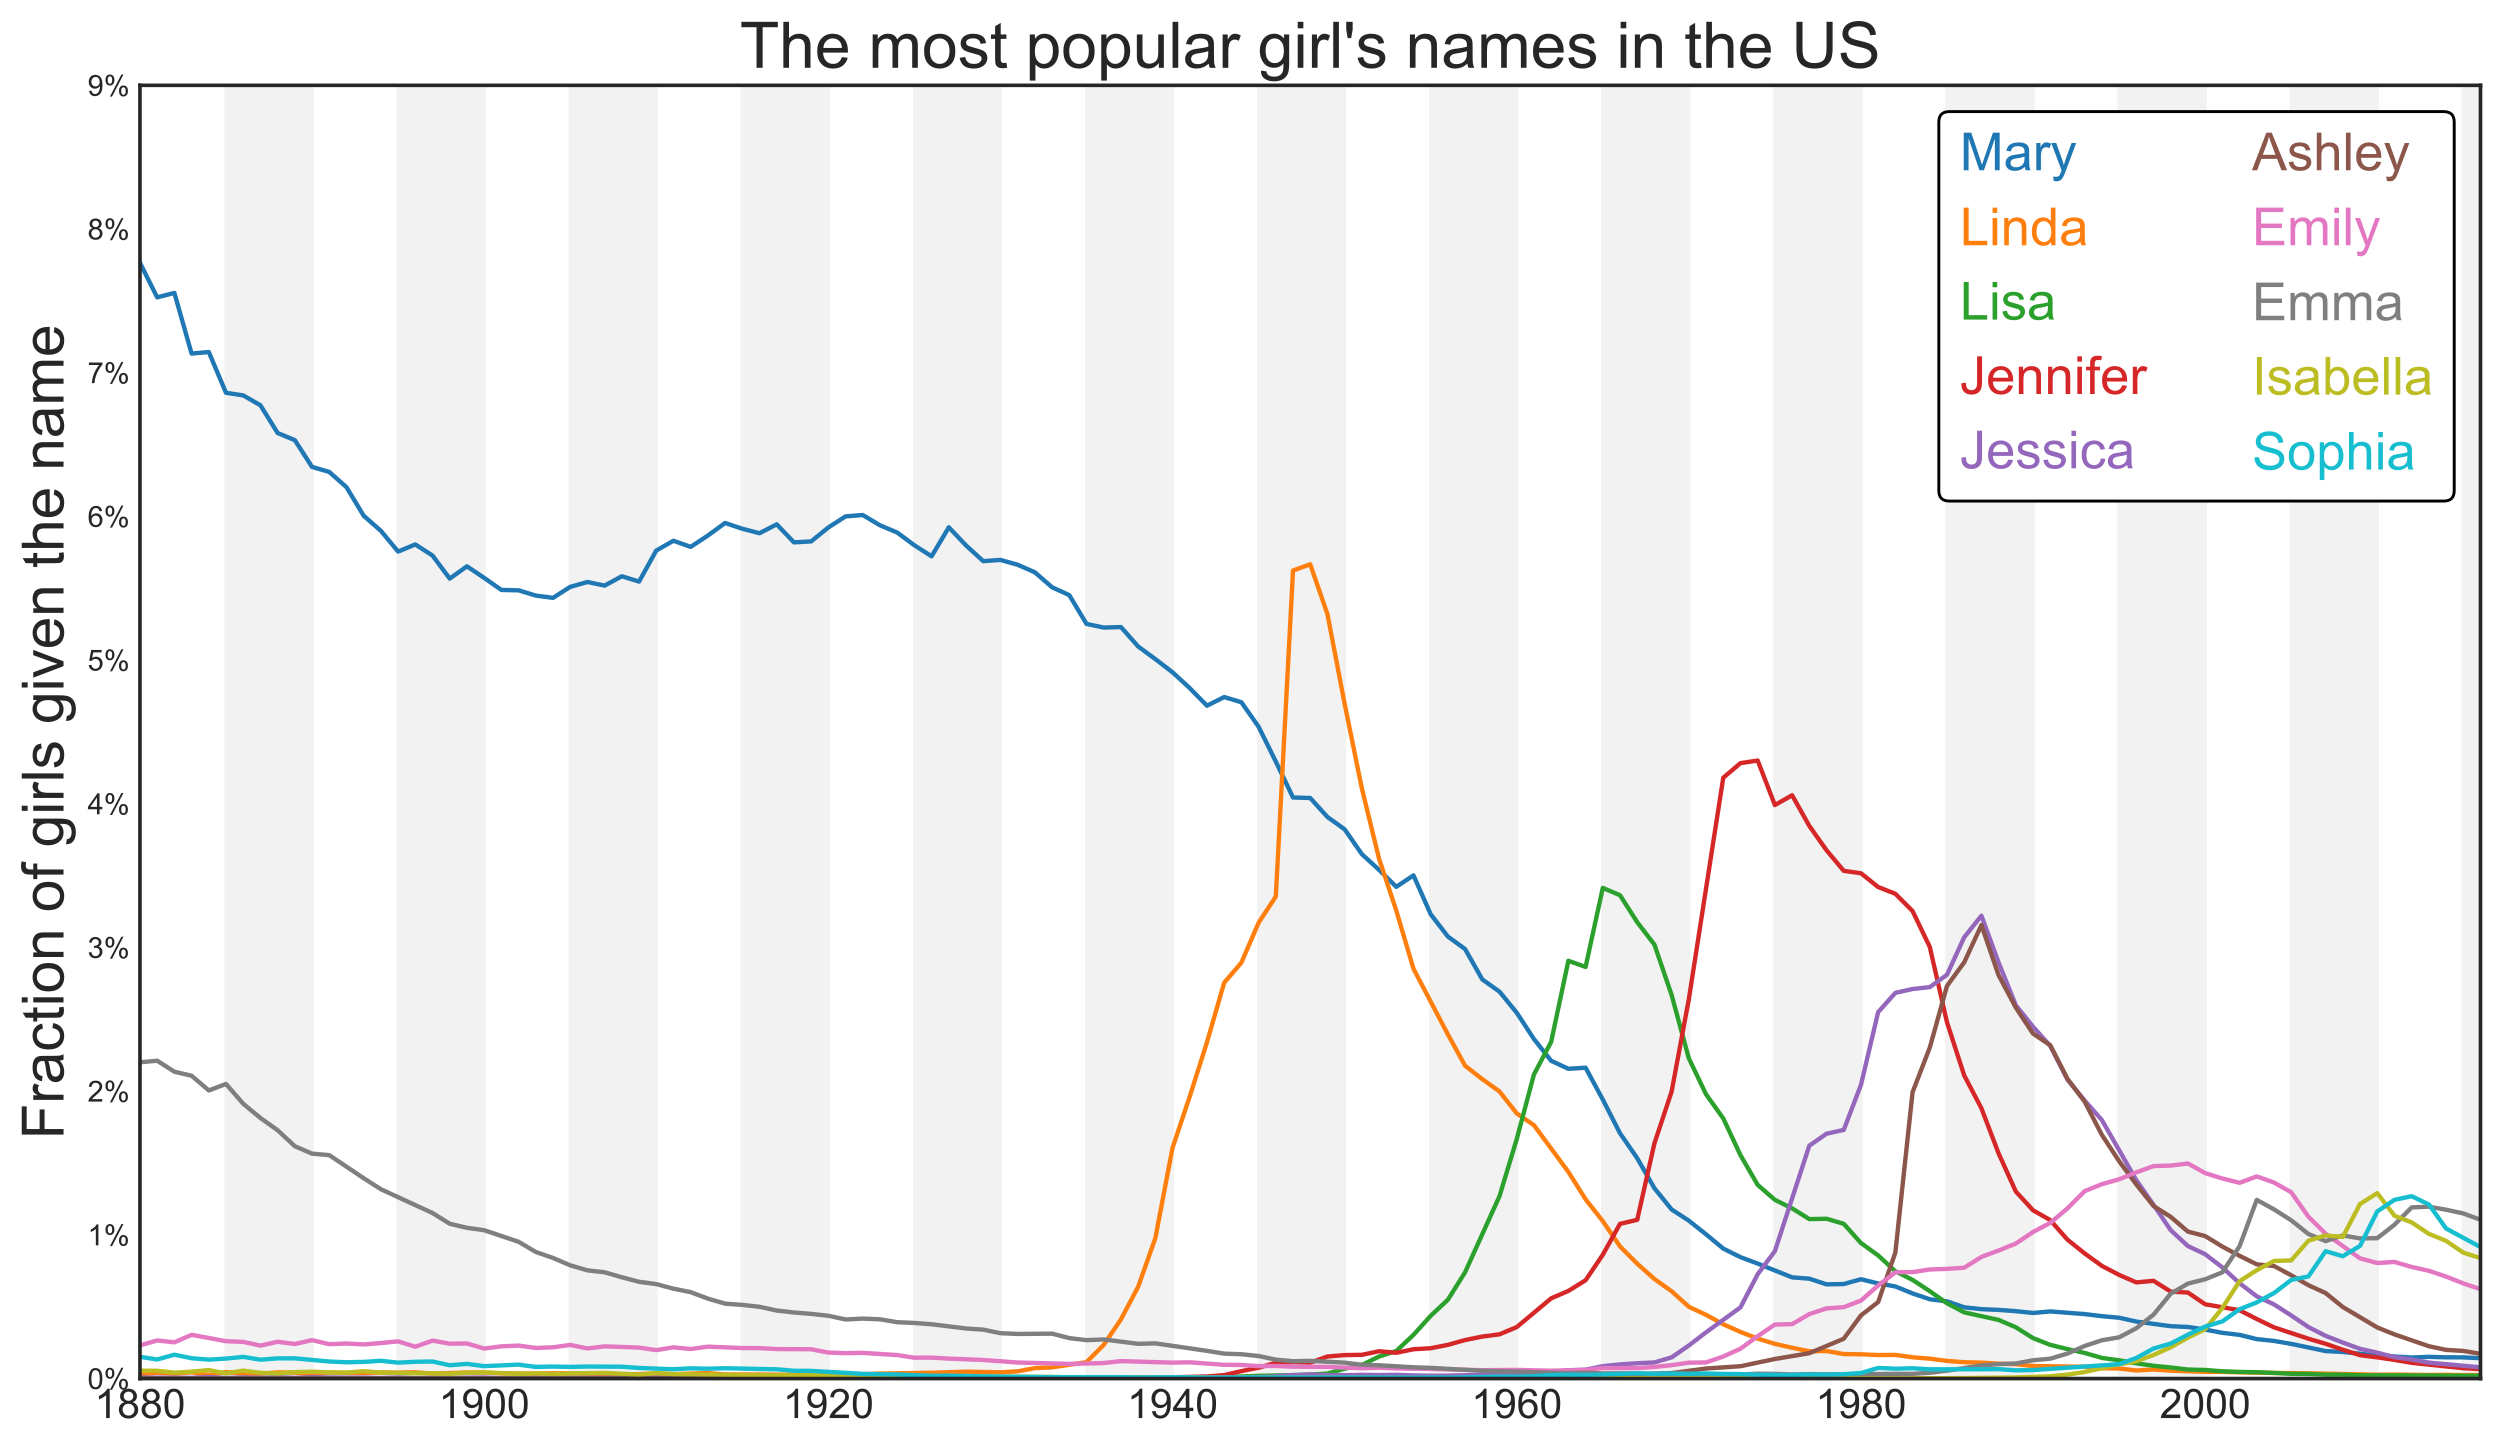 <?xml version="1.0" encoding="utf-8" standalone="no"?>
<!DOCTYPE svg PUBLIC "-//W3C//DTD SVG 1.1//EN"
  "http://www.w3.org/Graphics/SVG/1.1/DTD/svg11.dtd">
<!-- Created with matplotlib (http://matplotlib.org/) -->
<svg height="495pt" version="1.1" viewBox="0 0 856 495" width="856pt" xmlns="http://www.w3.org/2000/svg" xmlns:xlink="http://www.w3.org/1999/xlink">
 <defs>
  <style type="text/css">
*{stroke-linecap:butt;stroke-linejoin:round;}
  </style>
 </defs>
 <g id="figure_1">
  <g id="patch_1">
   <path d="M 0 495.525 
L 856.522 495.525 
L 856.522 0 
L 0 0 
z
" style="fill:#ffffff;"/>
  </g>
  <g id="axes_1">
   <g id="patch_2">
    <path d="M 47.922 472.022 
L 849.322 472.022 
L 849.322 29.215 
L 47.922 29.215 
z
" style="fill:#ffffff;"/>
   </g>
   <g id="patch_3">
    <path clip-path="url(#pfe94830f58)" d="M 77.385 472.022 
L 77.385 29.215 
L 106.848 29.215 
L 106.848 472.022 
z
" style="fill:#f2f2f2;stroke:#f2f2f2;stroke-linejoin:miter;"/>
   </g>
   <g id="patch_4">
    <path clip-path="url(#pfe94830f58)" d="M 136.312 472.022 
L 136.312 29.215 
L 165.775 29.215 
L 165.775 472.022 
z
" style="fill:#f2f2f2;stroke:#f2f2f2;stroke-linejoin:miter;"/>
   </g>
   <g id="patch_5">
    <path clip-path="url(#pfe94830f58)" d="M 195.238 472.022 
L 195.238 29.215 
L 224.701 29.215 
L 224.701 472.022 
z
" style="fill:#f2f2f2;stroke:#f2f2f2;stroke-linejoin:miter;"/>
   </g>
   <g id="patch_6">
    <path clip-path="url(#pfe94830f58)" d="M 254.165 472.022 
L 254.165 29.215 
L 283.628 29.215 
L 283.628 472.022 
z
" style="fill:#f2f2f2;stroke:#f2f2f2;stroke-linejoin:miter;"/>
   </g>
   <g id="patch_7">
    <path clip-path="url(#pfe94830f58)" d="M 313.091 472.022 
L 313.091 29.215 
L 342.554 29.215 
L 342.554 472.022 
z
" style="fill:#f2f2f2;stroke:#f2f2f2;stroke-linejoin:miter;"/>
   </g>
   <g id="patch_8">
    <path clip-path="url(#pfe94830f58)" d="M 372.017 472.022 
L 372.017 29.215 
L 401.481 29.215 
L 401.481 472.022 
z
" style="fill:#f2f2f2;stroke:#f2f2f2;stroke-linejoin:miter;"/>
   </g>
   <g id="patch_9">
    <path clip-path="url(#pfe94830f58)" d="M 430.944 472.022 
L 430.944 29.215 
L 460.407 29.215 
L 460.407 472.022 
z
" style="fill:#f2f2f2;stroke:#f2f2f2;stroke-linejoin:miter;"/>
   </g>
   <g id="patch_10">
    <path clip-path="url(#pfe94830f58)" d="M 489.87 472.022 
L 489.87 29.215 
L 519.334 29.215 
L 519.334 472.022 
z
" style="fill:#f2f2f2;stroke:#f2f2f2;stroke-linejoin:miter;"/>
   </g>
   <g id="patch_11">
    <path clip-path="url(#pfe94830f58)" d="M 548.797 472.022 
L 548.797 29.215 
L 578.26 29.215 
L 578.26 472.022 
z
" style="fill:#f2f2f2;stroke:#f2f2f2;stroke-linejoin:miter;"/>
   </g>
   <g id="patch_12">
    <path clip-path="url(#pfe94830f58)" d="M 607.723 472.022 
L 607.723 29.215 
L 637.187 29.215 
L 637.187 472.022 
z
" style="fill:#f2f2f2;stroke:#f2f2f2;stroke-linejoin:miter;"/>
   </g>
   <g id="patch_13">
    <path clip-path="url(#pfe94830f58)" d="M 666.65 472.022 
L 666.65 29.215 
L 696.113 29.215 
L 696.113 472.022 
z
" style="fill:#f2f2f2;stroke:#f2f2f2;stroke-linejoin:miter;"/>
   </g>
   <g id="patch_14">
    <path clip-path="url(#pfe94830f58)" d="M 725.576 472.022 
L 725.576 29.215 
L 755.04 29.215 
L 755.04 472.022 
z
" style="fill:#f2f2f2;stroke:#f2f2f2;stroke-linejoin:miter;"/>
   </g>
   <g id="patch_15">
    <path clip-path="url(#pfe94830f58)" d="M 784.503 472.022 
L 784.503 29.215 
L 813.966 29.215 
L 813.966 472.022 
z
" style="fill:#f2f2f2;stroke:#f2f2f2;stroke-linejoin:miter;"/>
   </g>
   <g id="patch_16">
    <path clip-path="url(#pfe94830f58)" d="M 843.429 472.022 
L 843.429 29.215 
L 872.892 29.215 
L 872.892 472.022 
z
" style="fill:#f2f2f2;stroke:#f2f2f2;stroke-linejoin:miter;"/>
   </g>
   <g id="patch_17">
    <path clip-path="url(#pfe94830f58)" d="M 77.385 472.022 
L 77.385 29.215 
L 106.848 29.215 
L 106.848 472.022 
z
" style="fill:#f2f2f2;stroke:#f2f2f2;stroke-linejoin:miter;"/>
   </g>
   <g id="patch_18">
    <path clip-path="url(#pfe94830f58)" d="M 136.312 472.022 
L 136.312 29.215 
L 165.775 29.215 
L 165.775 472.022 
z
" style="fill:#f2f2f2;stroke:#f2f2f2;stroke-linejoin:miter;"/>
   </g>
   <g id="patch_19">
    <path clip-path="url(#pfe94830f58)" d="M 195.238 472.022 
L 195.238 29.215 
L 224.701 29.215 
L 224.701 472.022 
z
" style="fill:#f2f2f2;stroke:#f2f2f2;stroke-linejoin:miter;"/>
   </g>
   <g id="patch_20">
    <path clip-path="url(#pfe94830f58)" d="M 254.165 472.022 
L 254.165 29.215 
L 283.628 29.215 
L 283.628 472.022 
z
" style="fill:#f2f2f2;stroke:#f2f2f2;stroke-linejoin:miter;"/>
   </g>
   <g id="patch_21">
    <path clip-path="url(#pfe94830f58)" d="M 313.091 472.022 
L 313.091 29.215 
L 342.554 29.215 
L 342.554 472.022 
z
" style="fill:#f2f2f2;stroke:#f2f2f2;stroke-linejoin:miter;"/>
   </g>
   <g id="patch_22">
    <path clip-path="url(#pfe94830f58)" d="M 372.017 472.022 
L 372.017 29.215 
L 401.481 29.215 
L 401.481 472.022 
z
" style="fill:#f2f2f2;stroke:#f2f2f2;stroke-linejoin:miter;"/>
   </g>
   <g id="patch_23">
    <path clip-path="url(#pfe94830f58)" d="M 430.944 472.022 
L 430.944 29.215 
L 460.407 29.215 
L 460.407 472.022 
z
" style="fill:#f2f2f2;stroke:#f2f2f2;stroke-linejoin:miter;"/>
   </g>
   <g id="patch_24">
    <path clip-path="url(#pfe94830f58)" d="M 489.87 472.022 
L 489.87 29.215 
L 519.334 29.215 
L 519.334 472.022 
z
" style="fill:#f2f2f2;stroke:#f2f2f2;stroke-linejoin:miter;"/>
   </g>
   <g id="patch_25">
    <path clip-path="url(#pfe94830f58)" d="M 548.797 472.022 
L 548.797 29.215 
L 578.26 29.215 
L 578.26 472.022 
z
" style="fill:#f2f2f2;stroke:#f2f2f2;stroke-linejoin:miter;"/>
   </g>
   <g id="patch_26">
    <path clip-path="url(#pfe94830f58)" d="M 607.723 472.022 
L 607.723 29.215 
L 637.187 29.215 
L 637.187 472.022 
z
" style="fill:#f2f2f2;stroke:#f2f2f2;stroke-linejoin:miter;"/>
   </g>
   <g id="patch_27">
    <path clip-path="url(#pfe94830f58)" d="M 666.65 472.022 
L 666.65 29.215 
L 696.113 29.215 
L 696.113 472.022 
z
" style="fill:#f2f2f2;stroke:#f2f2f2;stroke-linejoin:miter;"/>
   </g>
   <g id="patch_28">
    <path clip-path="url(#pfe94830f58)" d="M 725.576 472.022 
L 725.576 29.215 
L 755.04 29.215 
L 755.04 472.022 
z
" style="fill:#f2f2f2;stroke:#f2f2f2;stroke-linejoin:miter;"/>
   </g>
   <g id="patch_29">
    <path clip-path="url(#pfe94830f58)" d="M 784.503 472.022 
L 784.503 29.215 
L 813.966 29.215 
L 813.966 472.022 
z
" style="fill:#f2f2f2;stroke:#f2f2f2;stroke-linejoin:miter;"/>
   </g>
   <g id="patch_30">
    <path clip-path="url(#pfe94830f58)" d="M 843.429 472.022 
L 843.429 29.215 
L 872.892 29.215 
L 872.892 472.022 
z
" style="fill:#f2f2f2;stroke:#f2f2f2;stroke-linejoin:miter;"/>
   </g>
   <g id="matplotlib.axis_1">
    <g id="xtick_1">
     <g id="line2d_1"/>
     <g id="text_1">
      <!-- 1880 -->
      <defs>
       <path d="M 37.25 0 
L 28.469 0 
L 28.469 56 
Q 25.297 52.984 20.141 49.953 
Q 14.984 46.922 10.891 45.406 
L 10.891 53.906 
Q 18.266 57.375 23.781 62.297 
Q 29.297 67.234 31.594 71.875 
L 37.25 71.875 
z
" id="ArialMT-31"/>
       <path d="M 17.672 38.812 
Q 12.203 40.828 9.562 44.531 
Q 6.938 48.25 6.938 53.422 
Q 6.938 61.234 12.547 66.547 
Q 18.172 71.875 27.484 71.875 
Q 36.859 71.875 42.578 66.422 
Q 48.297 60.984 48.297 53.172 
Q 48.297 48.188 45.672 44.5 
Q 43.062 40.828 37.75 38.812 
Q 44.344 36.672 47.781 31.875 
Q 51.219 27.094 51.219 20.453 
Q 51.219 11.281 44.719 5.031 
Q 38.234 -1.219 27.641 -1.219 
Q 17.047 -1.219 10.547 5.047 
Q 4.047 11.328 4.047 20.703 
Q 4.047 27.688 7.594 32.391 
Q 11.141 37.109 17.672 38.812 
z
M 15.922 53.719 
Q 15.922 48.641 19.188 45.406 
Q 22.469 42.188 27.688 42.188 
Q 32.766 42.188 36.016 45.375 
Q 39.266 48.578 39.266 53.219 
Q 39.266 58.062 35.906 61.359 
Q 32.562 64.656 27.594 64.656 
Q 22.562 64.656 19.234 61.422 
Q 15.922 58.203 15.922 53.719 
z
M 13.094 20.656 
Q 13.094 16.891 14.875 13.375 
Q 16.656 9.859 20.172 7.922 
Q 23.688 6 27.734 6 
Q 34.031 6 38.125 10.047 
Q 42.234 14.109 42.234 20.359 
Q 42.234 26.703 38.016 30.859 
Q 33.797 35.016 27.438 35.016 
Q 21.234 35.016 17.156 30.906 
Q 13.094 26.812 13.094 20.656 
z
" id="ArialMT-38"/>
       <path d="M 4.156 35.297 
Q 4.156 48 6.766 55.734 
Q 9.375 63.484 14.516 67.672 
Q 19.672 71.875 27.484 71.875 
Q 33.25 71.875 37.594 69.547 
Q 41.938 67.234 44.766 62.859 
Q 47.609 58.5 49.219 52.219 
Q 50.828 45.953 50.828 35.297 
Q 50.828 22.703 48.234 14.969 
Q 45.656 7.234 40.5 3 
Q 35.359 -1.219 27.484 -1.219 
Q 17.141 -1.219 11.234 6.203 
Q 4.156 15.141 4.156 35.297 
z
M 13.188 35.297 
Q 13.188 17.672 17.312 11.828 
Q 21.438 6 27.484 6 
Q 33.547 6 37.672 11.859 
Q 41.797 17.719 41.797 35.297 
Q 41.797 52.984 37.672 58.781 
Q 33.547 64.594 27.391 64.594 
Q 21.344 64.594 17.719 59.469 
Q 13.188 52.938 13.188 35.297 
z
" id="ArialMT-30"/>
      </defs>
      <g style="fill:#262626;" transform="translate(32.351 485.543)scale(0.14 -0.14)">
       <use xlink:href="#ArialMT-31"/>
       <use x="55.615" xlink:href="#ArialMT-38"/>
       <use x="111.23" xlink:href="#ArialMT-38"/>
       <use x="166.846" xlink:href="#ArialMT-30"/>
      </g>
     </g>
    </g>
    <g id="xtick_2">
     <g id="line2d_2"/>
     <g id="text_2">
      <!-- 1900 -->
      <defs>
       <path d="M 5.469 16.547 
L 13.922 17.328 
Q 14.984 11.375 18.016 8.688 
Q 21.047 6 25.781 6 
Q 29.828 6 32.875 7.859 
Q 35.938 9.719 37.891 12.812 
Q 39.844 15.922 41.156 21.188 
Q 42.484 26.469 42.484 31.938 
Q 42.484 32.516 42.438 33.688 
Q 39.797 29.5 35.234 26.875 
Q 30.672 24.266 25.344 24.266 
Q 16.453 24.266 10.297 30.703 
Q 4.156 37.156 4.156 47.703 
Q 4.156 58.594 10.578 65.234 
Q 17 71.875 26.656 71.875 
Q 33.641 71.875 39.422 68.109 
Q 45.219 64.359 48.219 57.391 
Q 51.219 50.438 51.219 37.25 
Q 51.219 23.531 48.234 15.406 
Q 45.266 7.281 39.375 3.031 
Q 33.5 -1.219 25.594 -1.219 
Q 17.188 -1.219 11.859 3.438 
Q 6.547 8.109 5.469 16.547 
z
M 41.453 48.141 
Q 41.453 55.719 37.422 60.156 
Q 33.406 64.594 27.734 64.594 
Q 21.875 64.594 17.531 59.812 
Q 13.188 55.031 13.188 47.406 
Q 13.188 40.578 17.312 36.297 
Q 21.438 32.031 27.484 32.031 
Q 33.594 32.031 37.516 36.297 
Q 41.453 40.578 41.453 48.141 
z
" id="ArialMT-39"/>
      </defs>
      <g style="fill:#262626;" transform="translate(150.204 485.543)scale(0.14 -0.14)">
       <use xlink:href="#ArialMT-31"/>
       <use x="55.615" xlink:href="#ArialMT-39"/>
       <use x="111.23" xlink:href="#ArialMT-30"/>
       <use x="166.846" xlink:href="#ArialMT-30"/>
      </g>
     </g>
    </g>
    <g id="xtick_3">
     <g id="line2d_3"/>
     <g id="text_3">
      <!-- 1920 -->
      <defs>
       <path d="M 50.344 8.453 
L 50.344 0 
L 3.031 0 
Q 2.938 3.172 4.047 6.109 
Q 5.859 10.938 9.828 15.625 
Q 13.812 20.312 21.344 26.469 
Q 33.016 36.031 37.109 41.625 
Q 41.219 47.219 41.219 52.203 
Q 41.219 57.422 37.469 61 
Q 33.734 64.594 27.734 64.594 
Q 21.391 64.594 17.578 60.781 
Q 13.766 56.984 13.719 50.25 
L 4.688 51.172 
Q 5.609 61.281 11.656 66.578 
Q 17.719 71.875 27.938 71.875 
Q 38.234 71.875 44.234 66.156 
Q 50.25 60.453 50.25 52 
Q 50.25 47.703 48.484 43.547 
Q 46.734 39.406 42.656 34.812 
Q 38.578 30.219 29.109 22.219 
Q 21.188 15.578 18.938 13.203 
Q 16.703 10.844 15.234 8.453 
z
" id="ArialMT-32"/>
      </defs>
      <g style="fill:#262626;" transform="translate(268.057 485.543)scale(0.14 -0.14)">
       <use xlink:href="#ArialMT-31"/>
       <use x="55.615" xlink:href="#ArialMT-39"/>
       <use x="111.23" xlink:href="#ArialMT-32"/>
       <use x="166.846" xlink:href="#ArialMT-30"/>
      </g>
     </g>
    </g>
    <g id="xtick_4">
     <g id="line2d_4"/>
     <g id="text_4">
      <!-- 1940 -->
      <defs>
       <path d="M 32.328 0 
L 32.328 17.141 
L 1.266 17.141 
L 1.266 25.203 
L 33.938 71.578 
L 41.109 71.578 
L 41.109 25.203 
L 50.781 25.203 
L 50.781 17.141 
L 41.109 17.141 
L 41.109 0 
z
M 32.328 25.203 
L 32.328 57.469 
L 9.906 25.203 
z
" id="ArialMT-34"/>
      </defs>
      <g style="fill:#262626;" transform="translate(385.91 485.543)scale(0.14 -0.14)">
       <use xlink:href="#ArialMT-31"/>
       <use x="55.615" xlink:href="#ArialMT-39"/>
       <use x="111.23" xlink:href="#ArialMT-34"/>
       <use x="166.846" xlink:href="#ArialMT-30"/>
      </g>
     </g>
    </g>
    <g id="xtick_5">
     <g id="line2d_5"/>
     <g id="text_5">
      <!-- 1960 -->
      <defs>
       <path d="M 49.75 54.047 
L 41.016 53.375 
Q 39.844 58.547 37.703 60.891 
Q 34.125 64.656 28.906 64.656 
Q 24.703 64.656 21.531 62.312 
Q 17.391 59.281 14.984 53.469 
Q 12.594 47.656 12.5 36.922 
Q 15.672 41.75 20.266 44.094 
Q 24.859 46.438 29.891 46.438 
Q 38.672 46.438 44.844 39.969 
Q 51.031 33.5 51.031 23.25 
Q 51.031 16.5 48.125 10.719 
Q 45.219 4.938 40.141 1.859 
Q 35.062 -1.219 28.609 -1.219 
Q 17.625 -1.219 10.688 6.859 
Q 3.766 14.938 3.766 33.5 
Q 3.766 54.25 11.422 63.672 
Q 18.109 71.875 29.438 71.875 
Q 37.891 71.875 43.281 67.141 
Q 48.688 62.406 49.75 54.047 
z
M 13.875 23.188 
Q 13.875 18.656 15.797 14.5 
Q 17.719 10.359 21.188 8.172 
Q 24.656 6 28.469 6 
Q 34.031 6 38.031 10.484 
Q 42.047 14.984 42.047 22.703 
Q 42.047 30.125 38.078 34.391 
Q 34.125 38.672 28.125 38.672 
Q 22.172 38.672 18.016 34.391 
Q 13.875 30.125 13.875 23.188 
z
" id="ArialMT-36"/>
      </defs>
      <g style="fill:#262626;" transform="translate(503.763 485.543)scale(0.14 -0.14)">
       <use xlink:href="#ArialMT-31"/>
       <use x="55.615" xlink:href="#ArialMT-39"/>
       <use x="111.23" xlink:href="#ArialMT-36"/>
       <use x="166.846" xlink:href="#ArialMT-30"/>
      </g>
     </g>
    </g>
    <g id="xtick_6">
     <g id="line2d_6"/>
     <g id="text_6">
      <!-- 1980 -->
      <g style="fill:#262626;" transform="translate(621.616 485.543)scale(0.14 -0.14)">
       <use xlink:href="#ArialMT-31"/>
       <use x="55.615" xlink:href="#ArialMT-39"/>
       <use x="111.23" xlink:href="#ArialMT-38"/>
       <use x="166.846" xlink:href="#ArialMT-30"/>
      </g>
     </g>
    </g>
    <g id="xtick_7">
     <g id="line2d_7"/>
     <g id="text_7">
      <!-- 2000 -->
      <g style="fill:#262626;" transform="translate(739.469 485.543)scale(0.14 -0.14)">
       <use xlink:href="#ArialMT-32"/>
       <use x="55.615" xlink:href="#ArialMT-30"/>
       <use x="111.23" xlink:href="#ArialMT-30"/>
       <use x="166.846" xlink:href="#ArialMT-30"/>
      </g>
     </g>
    </g>
   </g>
   <g id="matplotlib.axis_2">
    <g id="ytick_1">
     <g id="line2d_8"/>
     <g id="text_8">
      <!-- 0% -->
      <defs>
       <path d="M 5.812 54.391 
Q 5.812 62.062 9.672 67.422 
Q 13.531 72.797 20.844 72.797 
Q 27.594 72.797 32 67.984 
Q 36.422 63.188 36.422 53.859 
Q 36.422 44.781 31.953 39.875 
Q 27.484 34.969 20.953 34.969 
Q 14.453 34.969 10.125 39.797 
Q 5.812 44.625 5.812 54.391 
z
M 21.094 66.75 
Q 17.828 66.75 15.656 63.906 
Q 13.484 61.078 13.484 53.516 
Q 13.484 46.625 15.672 43.812 
Q 17.875 41.016 21.094 41.016 
Q 24.422 41.016 26.594 43.844 
Q 28.766 46.688 28.766 54.203 
Q 28.766 61.141 26.562 63.938 
Q 24.359 66.75 21.094 66.75 
z
M 21.141 -2.641 
L 60.297 72.797 
L 67.438 72.797 
L 28.422 -2.641 
z
M 52.094 16.797 
Q 52.094 24.516 55.953 29.859 
Q 59.812 35.203 67.188 35.203 
Q 73.922 35.203 78.344 30.391 
Q 82.766 25.594 82.766 16.266 
Q 82.766 7.172 78.297 2.266 
Q 73.828 -2.641 67.234 -2.641 
Q 60.75 -2.641 56.422 2.219 
Q 52.094 7.078 52.094 16.797 
z
M 67.438 29.156 
Q 64.109 29.156 61.938 26.312 
Q 59.766 23.484 59.766 15.922 
Q 59.766 9.078 61.953 6.25 
Q 64.156 3.422 67.391 3.422 
Q 70.75 3.422 72.922 6.25 
Q 75.094 9.078 75.094 16.609 
Q 75.094 23.531 72.891 26.344 
Q 70.703 29.156 67.438 29.156 
z
" id="ArialMT-25"/>
      </defs>
      <g style="fill:#262626;" transform="translate(29.969 475.6)scale(0.1 -0.1)">
       <use xlink:href="#ArialMT-30"/>
       <use x="55.615" xlink:href="#ArialMT-25"/>
      </g>
     </g>
    </g>
    <g id="ytick_2">
     <g id="line2d_9"/>
     <g id="text_9">
      <!-- 1% -->
      <g style="fill:#262626;" transform="translate(29.969 426.4)scale(0.1 -0.1)">
       <use xlink:href="#ArialMT-31"/>
       <use x="55.615" xlink:href="#ArialMT-25"/>
      </g>
     </g>
    </g>
    <g id="ytick_3">
     <g id="line2d_10"/>
     <g id="text_10">
      <!-- 2% -->
      <g style="fill:#262626;" transform="translate(29.969 377.199)scale(0.1 -0.1)">
       <use xlink:href="#ArialMT-32"/>
       <use x="55.615" xlink:href="#ArialMT-25"/>
      </g>
     </g>
    </g>
    <g id="ytick_4">
     <g id="line2d_11"/>
     <g id="text_11">
      <!-- 3% -->
      <defs>
       <path d="M 4.203 18.891 
L 12.984 20.062 
Q 14.5 12.594 18.141 9.297 
Q 21.781 6 27 6 
Q 33.203 6 37.469 10.297 
Q 41.75 14.594 41.75 20.953 
Q 41.75 27 37.797 30.922 
Q 33.844 34.859 27.734 34.859 
Q 25.25 34.859 21.531 33.891 
L 22.516 41.609 
Q 23.391 41.5 23.922 41.5 
Q 29.547 41.5 34.031 44.422 
Q 38.531 47.359 38.531 53.469 
Q 38.531 58.297 35.25 61.469 
Q 31.984 64.656 26.812 64.656 
Q 21.688 64.656 18.266 61.422 
Q 14.844 58.203 13.875 51.766 
L 5.078 53.328 
Q 6.688 62.156 12.391 67.016 
Q 18.109 71.875 26.609 71.875 
Q 32.469 71.875 37.391 69.359 
Q 42.328 66.844 44.938 62.5 
Q 47.562 58.156 47.562 53.266 
Q 47.562 48.641 45.062 44.828 
Q 42.578 41.016 37.703 38.766 
Q 44.047 37.312 47.562 32.688 
Q 51.078 28.078 51.078 21.141 
Q 51.078 11.766 44.234 5.25 
Q 37.406 -1.266 26.953 -1.266 
Q 17.531 -1.266 11.297 4.344 
Q 5.078 9.969 4.203 18.891 
z
" id="ArialMT-33"/>
      </defs>
      <g style="fill:#262626;" transform="translate(29.969 327.998)scale(0.1 -0.1)">
       <use xlink:href="#ArialMT-33"/>
       <use x="55.615" xlink:href="#ArialMT-25"/>
      </g>
     </g>
    </g>
    <g id="ytick_5">
     <g id="line2d_12"/>
     <g id="text_12">
      <!-- 4% -->
      <g style="fill:#262626;" transform="translate(29.969 278.798)scale(0.1 -0.1)">
       <use xlink:href="#ArialMT-34"/>
       <use x="55.615" xlink:href="#ArialMT-25"/>
      </g>
     </g>
    </g>
    <g id="ytick_6">
     <g id="line2d_13"/>
     <g id="text_13">
      <!-- 5% -->
      <defs>
       <path d="M 4.156 18.75 
L 13.375 19.531 
Q 14.406 12.797 18.141 9.391 
Q 21.875 6 27.156 6 
Q 33.5 6 37.891 10.781 
Q 42.281 15.578 42.281 23.484 
Q 42.281 31 38.062 35.344 
Q 33.844 39.703 27 39.703 
Q 22.75 39.703 19.328 37.766 
Q 15.922 35.844 13.969 32.766 
L 5.719 33.844 
L 12.641 70.609 
L 48.25 70.609 
L 48.25 62.203 
L 19.672 62.203 
L 15.828 42.969 
Q 22.266 47.469 29.344 47.469 
Q 38.719 47.469 45.156 40.969 
Q 51.609 34.469 51.609 24.266 
Q 51.609 14.547 45.953 7.469 
Q 39.062 -1.219 27.156 -1.219 
Q 17.391 -1.219 11.203 4.25 
Q 5.031 9.719 4.156 18.75 
z
" id="ArialMT-35"/>
      </defs>
      <g style="fill:#262626;" transform="translate(29.969 229.597)scale(0.1 -0.1)">
       <use xlink:href="#ArialMT-35"/>
       <use x="55.615" xlink:href="#ArialMT-25"/>
      </g>
     </g>
    </g>
    <g id="ytick_7">
     <g id="line2d_14"/>
     <g id="text_14">
      <!-- 6% -->
      <g style="fill:#262626;" transform="translate(29.969 180.396)scale(0.1 -0.1)">
       <use xlink:href="#ArialMT-36"/>
       <use x="55.615" xlink:href="#ArialMT-25"/>
      </g>
     </g>
    </g>
    <g id="ytick_8">
     <g id="line2d_15"/>
     <g id="text_15">
      <!-- 7% -->
      <defs>
       <path d="M 4.734 62.203 
L 4.734 70.656 
L 51.078 70.656 
L 51.078 63.812 
Q 44.234 56.547 37.516 44.484 
Q 30.812 32.422 27.156 19.672 
Q 24.516 10.688 23.781 0 
L 14.75 0 
Q 14.891 8.453 18.062 20.406 
Q 21.234 32.375 27.172 43.484 
Q 33.109 54.594 39.797 62.203 
z
" id="ArialMT-37"/>
      </defs>
      <g style="fill:#262626;" transform="translate(29.969 131.196)scale(0.1 -0.1)">
       <use xlink:href="#ArialMT-37"/>
       <use x="55.615" xlink:href="#ArialMT-25"/>
      </g>
     </g>
    </g>
    <g id="ytick_9">
     <g id="line2d_16"/>
     <g id="text_16">
      <!-- 8% -->
      <g style="fill:#262626;" transform="translate(29.969 81.995)scale(0.1 -0.1)">
       <use xlink:href="#ArialMT-38"/>
       <use x="55.615" xlink:href="#ArialMT-25"/>
      </g>
     </g>
    </g>
    <g id="ytick_10">
     <g id="line2d_17"/>
     <g id="text_17">
      <!-- 9% -->
      <g style="fill:#262626;" transform="translate(29.969 32.794)scale(0.1 -0.1)">
       <use xlink:href="#ArialMT-39"/>
       <use x="55.615" xlink:href="#ArialMT-25"/>
      </g>
     </g>
    </g>
    <g id="text_18">
     <!-- Fraction of girls given the name -->
     <defs>
      <path d="M 8.203 0 
L 8.203 71.578 
L 56.5 71.578 
L 56.5 63.141 
L 17.672 63.141 
L 17.672 40.969 
L 51.266 40.969 
L 51.266 32.516 
L 17.672 32.516 
L 17.672 0 
z
" id="ArialMT-46"/>
      <path d="M 6.5 0 
L 6.5 51.859 
L 14.406 51.859 
L 14.406 44 
Q 17.438 49.516 20 51.266 
Q 22.562 53.031 25.641 53.031 
Q 30.078 53.031 34.672 50.203 
L 31.641 42.047 
Q 28.422 43.953 25.203 43.953 
Q 22.312 43.953 20.016 42.219 
Q 17.719 40.484 16.75 37.406 
Q 15.281 32.719 15.281 27.156 
L 15.281 0 
z
" id="ArialMT-72"/>
      <path d="M 40.438 6.391 
Q 35.547 2.25 31.031 0.531 
Q 26.516 -1.172 21.344 -1.172 
Q 12.797 -1.172 8.203 3 
Q 3.609 7.172 3.609 13.672 
Q 3.609 17.484 5.344 20.625 
Q 7.078 23.781 9.891 25.688 
Q 12.703 27.594 16.219 28.562 
Q 18.797 29.25 24.031 29.891 
Q 34.672 31.156 39.703 32.906 
Q 39.75 34.719 39.75 35.203 
Q 39.75 40.578 37.25 42.781 
Q 33.891 45.75 27.25 45.75 
Q 21.047 45.75 18.094 43.578 
Q 15.141 41.406 13.719 35.891 
L 5.125 37.062 
Q 6.297 42.578 8.984 45.969 
Q 11.672 49.359 16.75 51.188 
Q 21.828 53.031 28.516 53.031 
Q 35.156 53.031 39.297 51.469 
Q 43.453 49.906 45.406 47.531 
Q 47.359 45.172 48.141 41.547 
Q 48.578 39.312 48.578 33.453 
L 48.578 21.734 
Q 48.578 9.469 49.141 6.219 
Q 49.703 2.984 51.375 0 
L 42.188 0 
Q 40.828 2.734 40.438 6.391 
z
M 39.703 26.031 
Q 34.906 24.078 25.344 22.703 
Q 19.922 21.922 17.672 20.938 
Q 15.438 19.969 14.203 18.094 
Q 12.984 16.219 12.984 13.922 
Q 12.984 10.406 15.641 8.062 
Q 18.312 5.719 23.438 5.719 
Q 28.516 5.719 32.469 7.938 
Q 36.422 10.156 38.281 14.016 
Q 39.703 17 39.703 22.797 
z
" id="ArialMT-61"/>
      <path d="M 40.438 19 
L 49.078 17.875 
Q 47.656 8.938 41.812 3.875 
Q 35.984 -1.172 27.484 -1.172 
Q 16.844 -1.172 10.375 5.781 
Q 3.906 12.75 3.906 25.734 
Q 3.906 34.125 6.688 40.422 
Q 9.469 46.734 15.156 49.875 
Q 20.844 53.031 27.547 53.031 
Q 35.984 53.031 41.359 48.75 
Q 46.734 44.484 48.25 36.625 
L 39.703 35.297 
Q 38.484 40.531 35.375 43.156 
Q 32.281 45.797 27.875 45.797 
Q 21.234 45.797 17.078 41.031 
Q 12.938 36.281 12.938 25.984 
Q 12.938 15.531 16.938 10.797 
Q 20.953 6.062 27.391 6.062 
Q 32.562 6.062 36.031 9.234 
Q 39.5 12.406 40.438 19 
z
" id="ArialMT-63"/>
      <path d="M 25.781 7.859 
L 27.047 0.094 
Q 23.344 -0.688 20.406 -0.688 
Q 15.625 -0.688 12.984 0.828 
Q 10.359 2.344 9.281 4.812 
Q 8.203 7.281 8.203 15.188 
L 8.203 45.016 
L 1.766 45.016 
L 1.766 51.859 
L 8.203 51.859 
L 8.203 64.703 
L 16.938 69.969 
L 16.938 51.859 
L 25.781 51.859 
L 25.781 45.016 
L 16.938 45.016 
L 16.938 14.703 
Q 16.938 10.938 17.406 9.859 
Q 17.875 8.797 18.922 8.156 
Q 19.969 7.516 21.922 7.516 
Q 23.391 7.516 25.781 7.859 
z
" id="ArialMT-74"/>
      <path d="M 6.641 61.469 
L 6.641 71.578 
L 15.438 71.578 
L 15.438 61.469 
z
M 6.641 0 
L 6.641 51.859 
L 15.438 51.859 
L 15.438 0 
z
" id="ArialMT-69"/>
      <path d="M 3.328 25.922 
Q 3.328 40.328 11.328 47.266 
Q 18.016 53.031 27.641 53.031 
Q 38.328 53.031 45.109 46.016 
Q 51.906 39.016 51.906 26.656 
Q 51.906 16.656 48.906 10.906 
Q 45.906 5.172 40.156 2 
Q 34.422 -1.172 27.641 -1.172 
Q 16.75 -1.172 10.031 5.812 
Q 3.328 12.797 3.328 25.922 
z
M 12.359 25.922 
Q 12.359 15.969 16.703 11.016 
Q 21.047 6.062 27.641 6.062 
Q 34.188 6.062 38.531 11.031 
Q 42.875 16.016 42.875 26.219 
Q 42.875 35.844 38.5 40.797 
Q 34.125 45.75 27.641 45.75 
Q 21.047 45.75 16.703 40.812 
Q 12.359 35.891 12.359 25.922 
z
" id="ArialMT-6f"/>
      <path d="M 6.594 0 
L 6.594 51.859 
L 14.5 51.859 
L 14.5 44.484 
Q 20.219 53.031 31 53.031 
Q 35.688 53.031 39.625 51.344 
Q 43.562 49.656 45.516 46.922 
Q 47.469 44.188 48.25 40.438 
Q 48.734 37.984 48.734 31.891 
L 48.734 0 
L 39.938 0 
L 39.938 31.547 
Q 39.938 36.922 38.906 39.578 
Q 37.891 42.234 35.281 43.812 
Q 32.672 45.406 29.156 45.406 
Q 23.531 45.406 19.453 41.844 
Q 15.375 38.281 15.375 28.328 
L 15.375 0 
z
" id="ArialMT-6e"/>
      <path id="ArialMT-20"/>
      <path d="M 8.688 0 
L 8.688 45.016 
L 0.922 45.016 
L 0.922 51.859 
L 8.688 51.859 
L 8.688 57.375 
Q 8.688 62.594 9.625 65.141 
Q 10.891 68.562 14.078 70.672 
Q 17.281 72.797 23.047 72.797 
Q 26.766 72.797 31.25 71.922 
L 29.938 64.266 
Q 27.203 64.75 24.75 64.75 
Q 20.75 64.75 19.094 63.031 
Q 17.438 61.328 17.438 56.641 
L 17.438 51.859 
L 27.547 51.859 
L 27.547 45.016 
L 17.438 45.016 
L 17.438 0 
z
" id="ArialMT-66"/>
      <path d="M 4.984 -4.297 
L 13.531 -5.562 
Q 14.062 -9.516 16.5 -11.328 
Q 19.781 -13.766 25.438 -13.766 
Q 31.547 -13.766 34.859 -11.328 
Q 38.188 -8.891 39.359 -4.5 
Q 40.047 -1.812 39.984 6.781 
Q 34.234 0 25.641 0 
Q 14.938 0 9.078 7.719 
Q 3.219 15.438 3.219 26.219 
Q 3.219 33.641 5.906 39.906 
Q 8.594 46.188 13.688 49.609 
Q 18.797 53.031 25.688 53.031 
Q 34.859 53.031 40.828 45.609 
L 40.828 51.859 
L 48.922 51.859 
L 48.922 7.031 
Q 48.922 -5.078 46.453 -10.125 
Q 44 -15.188 38.641 -18.109 
Q 33.297 -21.047 25.484 -21.047 
Q 16.219 -21.047 10.5 -16.875 
Q 4.781 -12.703 4.984 -4.297 
z
M 12.25 26.859 
Q 12.25 16.656 16.297 11.969 
Q 20.359 7.281 26.469 7.281 
Q 32.516 7.281 36.609 11.938 
Q 40.719 16.609 40.719 26.562 
Q 40.719 36.078 36.5 40.906 
Q 32.281 45.75 26.312 45.75 
Q 20.453 45.75 16.344 40.984 
Q 12.25 36.234 12.25 26.859 
z
" id="ArialMT-67"/>
      <path d="M 6.391 0 
L 6.391 71.578 
L 15.188 71.578 
L 15.188 0 
z
" id="ArialMT-6c"/>
      <path d="M 3.078 15.484 
L 11.766 16.844 
Q 12.5 11.625 15.844 8.844 
Q 19.188 6.062 25.203 6.062 
Q 31.25 6.062 34.172 8.516 
Q 37.109 10.984 37.109 14.312 
Q 37.109 17.281 34.516 19 
Q 32.719 20.172 25.531 21.969 
Q 15.875 24.422 12.141 26.203 
Q 8.406 27.984 6.469 31.125 
Q 4.547 34.281 4.547 38.094 
Q 4.547 41.547 6.125 44.5 
Q 7.719 47.469 10.453 49.422 
Q 12.5 50.922 16.031 51.969 
Q 19.578 53.031 23.641 53.031 
Q 29.734 53.031 34.344 51.266 
Q 38.969 49.516 41.156 46.5 
Q 43.359 43.5 44.188 38.484 
L 35.594 37.312 
Q 35.016 41.312 32.203 43.547 
Q 29.391 45.797 24.266 45.797 
Q 18.219 45.797 15.625 43.797 
Q 13.031 41.797 13.031 39.109 
Q 13.031 37.406 14.109 36.031 
Q 15.188 34.625 17.484 33.688 
Q 18.797 33.203 25.25 31.453 
Q 34.578 28.953 38.25 27.359 
Q 41.938 25.781 44.031 22.75 
Q 46.141 19.734 46.141 15.234 
Q 46.141 10.844 43.578 6.953 
Q 41.016 3.078 36.172 0.953 
Q 31.344 -1.172 25.25 -1.172 
Q 15.141 -1.172 9.844 3.031 
Q 4.547 7.234 3.078 15.484 
z
" id="ArialMT-73"/>
      <path d="M 21 0 
L 1.266 51.859 
L 10.547 51.859 
L 21.688 20.797 
Q 23.484 15.766 25 10.359 
Q 26.172 14.453 28.266 20.219 
L 39.797 51.859 
L 48.828 51.859 
L 29.203 0 
z
" id="ArialMT-76"/>
      <path d="M 42.094 16.703 
L 51.172 15.578 
Q 49.031 7.625 43.219 3.219 
Q 37.406 -1.172 28.375 -1.172 
Q 17 -1.172 10.328 5.828 
Q 3.656 12.844 3.656 25.484 
Q 3.656 38.578 10.391 45.797 
Q 17.141 53.031 27.875 53.031 
Q 38.281 53.031 44.875 45.953 
Q 51.469 38.875 51.469 26.031 
Q 51.469 25.25 51.422 23.688 
L 12.75 23.688 
Q 13.234 15.141 17.578 10.594 
Q 21.922 6.062 28.422 6.062 
Q 33.25 6.062 36.672 8.594 
Q 40.094 11.141 42.094 16.703 
z
M 13.234 30.906 
L 42.188 30.906 
Q 41.609 37.453 38.875 40.719 
Q 34.672 45.797 27.984 45.797 
Q 21.922 45.797 17.797 41.75 
Q 13.672 37.703 13.234 30.906 
z
" id="ArialMT-65"/>
      <path d="M 6.594 0 
L 6.594 71.578 
L 15.375 71.578 
L 15.375 45.906 
Q 21.531 53.031 30.906 53.031 
Q 36.672 53.031 40.922 50.75 
Q 45.172 48.484 47 44.484 
Q 48.828 40.484 48.828 32.859 
L 48.828 0 
L 40.047 0 
L 40.047 32.859 
Q 40.047 39.453 37.188 42.453 
Q 34.328 45.453 29.109 45.453 
Q 25.203 45.453 21.75 43.422 
Q 18.312 41.406 16.844 37.938 
Q 15.375 34.469 15.375 28.375 
L 15.375 0 
z
" id="ArialMT-68"/>
      <path d="M 6.594 0 
L 6.594 51.859 
L 14.453 51.859 
L 14.453 44.578 
Q 16.891 48.391 20.938 50.703 
Q 25 53.031 30.172 53.031 
Q 35.938 53.031 39.625 50.641 
Q 43.312 48.25 44.828 43.953 
Q 50.984 53.031 60.844 53.031 
Q 68.562 53.031 72.703 48.75 
Q 76.859 44.484 76.859 35.594 
L 76.859 0 
L 68.109 0 
L 68.109 32.672 
Q 68.109 37.938 67.25 40.25 
Q 66.406 42.578 64.156 43.984 
Q 61.922 45.406 58.891 45.406 
Q 53.422 45.406 49.797 41.766 
Q 46.188 38.141 46.188 30.125 
L 46.188 0 
L 37.406 0 
L 37.406 33.688 
Q 37.406 39.547 35.25 42.469 
Q 33.109 45.406 28.219 45.406 
Q 24.516 45.406 21.359 43.453 
Q 18.219 41.5 16.797 37.734 
Q 15.375 33.984 15.375 26.906 
L 15.375 0 
z
" id="ArialMT-6d"/>
     </defs>
     <g style="fill:#262626;" transform="translate(21.759 390.12)rotate(-90)scale(0.2 -0.2)">
      <use xlink:href="#ArialMT-46"/>
      <use x="61.084" xlink:href="#ArialMT-72"/>
      <use x="94.385" xlink:href="#ArialMT-61"/>
      <use x="150" xlink:href="#ArialMT-63"/>
      <use x="200" xlink:href="#ArialMT-74"/>
      <use x="227.783" xlink:href="#ArialMT-69"/>
      <use x="250" xlink:href="#ArialMT-6f"/>
      <use x="305.615" xlink:href="#ArialMT-6e"/>
      <use x="361.23" xlink:href="#ArialMT-20"/>
      <use x="389.014" xlink:href="#ArialMT-6f"/>
      <use x="444.629" xlink:href="#ArialMT-66"/>
      <use x="472.412" xlink:href="#ArialMT-20"/>
      <use x="500.195" xlink:href="#ArialMT-67"/>
      <use x="555.811" xlink:href="#ArialMT-69"/>
      <use x="578.027" xlink:href="#ArialMT-72"/>
      <use x="611.328" xlink:href="#ArialMT-6c"/>
      <use x="633.545" xlink:href="#ArialMT-73"/>
      <use x="683.545" xlink:href="#ArialMT-20"/>
      <use x="711.328" xlink:href="#ArialMT-67"/>
      <use x="766.943" xlink:href="#ArialMT-69"/>
      <use x="789.16" xlink:href="#ArialMT-76"/>
      <use x="839.16" xlink:href="#ArialMT-65"/>
      <use x="894.775" xlink:href="#ArialMT-6e"/>
      <use x="950.391" xlink:href="#ArialMT-20"/>
      <use x="978.174" xlink:href="#ArialMT-74"/>
      <use x="1005.957" xlink:href="#ArialMT-68"/>
      <use x="1061.572" xlink:href="#ArialMT-65"/>
      <use x="1117.188" xlink:href="#ArialMT-20"/>
      <use x="1144.971" xlink:href="#ArialMT-6e"/>
      <use x="1200.586" xlink:href="#ArialMT-61"/>
      <use x="1256.201" xlink:href="#ArialMT-6d"/>
      <use x="1339.502" xlink:href="#ArialMT-65"/>
     </g>
    </g>
   </g>
   <g id="line2d_18">
    <path clip-path="url(#pfe94830f58)" d="M 47.922 90.007 
L 53.815 101.811 
L 59.707 100.303 
L 65.6 121.057 
L 71.492 120.539 
L 77.385 134.489 
L 83.278 135.389 
L 89.17 138.761 
L 95.063 148.266 
L 100.956 150.722 
L 106.848 159.878 
L 112.741 161.589 
L 118.634 166.815 
L 124.526 176.593 
L 130.419 181.768 
L 136.312 188.855 
L 142.204 186.414 
L 148.097 190.222 
L 153.99 198.115 
L 159.882 193.907 
L 165.775 197.866 
L 171.667 201.995 
L 177.56 202.129 
L 183.453 203.923 
L 189.345 204.706 
L 195.238 200.949 
L 201.131 199.28 
L 207.023 200.508 
L 212.916 197.315 
L 218.809 199.132 
L 224.701 188.508 
L 230.594 185.151 
L 236.487 187.246 
L 242.379 183.368 
L 248.272 179.073 
L 254.165 181.045 
L 260.057 182.575 
L 265.95 179.531 
L 271.842 185.704 
L 277.735 185.377 
L 283.628 180.604 
L 289.52 176.814 
L 295.413 176.343 
L 301.306 179.861 
L 307.198 182.337 
L 313.091 186.707 
L 318.984 190.48 
L 324.876 180.551 
L 330.769 186.751 
L 336.662 192.138 
L 342.554 191.716 
L 348.447 193.379 
L 354.34 195.96 
L 360.232 201.077 
L 366.125 203.773 
L 372.017 213.619 
L 377.91 214.881 
L 383.803 214.698 
L 389.695 221.351 
L 395.588 225.683 
L 401.481 230.198 
L 407.373 235.628 
L 413.266 241.633 
L 419.159 238.666 
L 425.051 240.453 
L 430.944 248.843 
L 436.837 260.764 
L 442.729 273.057 
L 448.622 273.241 
L 454.515 279.735 
L 460.407 283.964 
L 466.3 292.458 
L 472.192 297.851 
L 478.085 303.648 
L 483.978 299.729 
L 489.87 313.05 
L 495.763 320.681 
L 501.656 324.977 
L 507.548 335.367 
L 513.441 339.547 
L 519.334 346.771 
L 525.226 355.777 
L 531.119 363.219 
L 537.012 365.952 
L 542.904 365.59 
L 548.797 376.489 
L 554.69 388.033 
L 560.582 396.57 
L 566.475 406.867 
L 572.367 414.128 
L 578.26 417.965 
L 584.153 422.641 
L 590.045 427.518 
L 595.938 430.457 
L 601.831 432.656 
L 613.616 437.364 
L 619.509 437.815 
L 625.401 439.764 
L 631.294 439.657 
L 637.187 438.011 
L 643.079 439.451 
L 648.972 440.478 
L 654.865 442.871 
L 660.757 444.867 
L 666.65 445.592 
L 672.542 447.621 
L 678.435 448.261 
L 684.328 448.504 
L 690.22 448.948 
L 696.113 449.559 
L 702.006 449.032 
L 713.791 449.943 
L 719.684 450.657 
L 725.576 451.184 
L 731.469 452.504 
L 743.254 454.088 
L 749.147 454.356 
L 755.04 455.249 
L 760.932 456.362 
L 766.825 457.063 
L 772.717 458.512 
L 778.61 459.13 
L 784.503 460.15 
L 796.288 462.6 
L 802.181 462.917 
L 813.966 464.082 
L 825.751 464.825 
L 831.644 464.584 
L 837.537 464.753 
L 843.429 464.766 
L 849.322 465.056 
L 849.322 465.056 
" style="fill:none;stroke:#1f77b4;stroke-linecap:round;stroke-width:1.5;"/>
   </g>
   <g id="line2d_19">
    <path clip-path="url(#pfe94830f58)" d="M 47.922 470.562 
L 53.815 469.988 
L 59.707 470.379 
L 65.6 469.875 
L 71.492 470.763 
L 77.385 469.803 
L 83.278 470.354 
L 89.17 470.336 
L 95.063 469.901 
L 100.956 469.98 
L 106.848 470.626 
L 112.741 469.953 
L 118.634 470.098 
L 124.526 470.127 
L 130.419 469.947 
L 136.312 470 
L 142.204 469.871 
L 148.097 470.32 
L 159.882 469.952 
L 165.775 469.954 
L 171.667 470.254 
L 183.453 470.331 
L 189.345 470.217 
L 195.238 470.233 
L 212.916 470.653 
L 224.701 470.322 
L 230.594 470.493 
L 242.379 470.147 
L 248.272 470.607 
L 260.057 470.622 
L 265.95 470.697 
L 271.842 470.653 
L 277.735 470.794 
L 283.628 470.589 
L 295.413 470.526 
L 301.306 470.296 
L 318.984 470.033 
L 330.769 469.658 
L 342.554 469.871 
L 348.447 469.554 
L 354.34 468.453 
L 360.232 468.184 
L 372.017 466.405 
L 377.91 460.486 
L 383.803 451.766 
L 389.695 440.601 
L 395.588 423.951 
L 401.481 392.983 
L 407.373 375.426 
L 413.266 356.866 
L 419.159 336.468 
L 425.051 329.62 
L 430.944 315.942 
L 436.837 306.971 
L 442.729 195.346 
L 448.622 193.216 
L 454.515 210.283 
L 460.407 241.02 
L 466.3 269.935 
L 472.192 294.038 
L 478.085 311.778 
L 483.978 331.711 
L 495.763 354.206 
L 501.656 364.928 
L 507.548 369.512 
L 513.441 373.74 
L 519.334 381.234 
L 525.226 385.268 
L 537.012 401.262 
L 542.904 410.646 
L 548.797 418.122 
L 554.69 426.775 
L 560.582 432.688 
L 566.475 437.922 
L 572.367 442.134 
L 578.26 447.445 
L 584.153 450.205 
L 590.045 453.444 
L 595.938 456.056 
L 601.831 458.335 
L 607.723 460.135 
L 613.616 461.474 
L 619.509 462.686 
L 625.401 462.591 
L 631.294 463.626 
L 637.187 463.712 
L 643.079 463.967 
L 648.972 463.922 
L 654.865 464.737 
L 660.757 465.199 
L 666.65 465.978 
L 672.542 466.424 
L 678.435 466.561 
L 684.328 466.925 
L 690.22 467.102 
L 696.113 467.723 
L 713.791 467.974 
L 719.684 468.486 
L 725.576 468.571 
L 731.469 469.251 
L 737.362 468.92 
L 743.254 469.32 
L 755.04 469.717 
L 760.932 469.733 
L 772.717 470.025 
L 790.395 470.213 
L 813.966 470.699 
L 819.859 470.651 
L 831.644 470.778 
L 837.537 470.722 
L 843.429 470.845 
L 849.322 470.806 
L 849.322 470.806 
" style="fill:none;stroke:#ff7f0e;stroke-linecap:round;stroke-width:1.5;"/>
   </g>
   <g id="line2d_20">
    <path clip-path="url(#pfe94830f58)" d="M 47.922 472.022 
L 77.385 472.022 
L 83.278 471.817 
L 89.17 472.022 
L 153.99 472.022 
L 159.882 471.874 
L 165.775 472.022 
L 183.453 472.022 
L 189.345 471.861 
L 201.131 472.022 
L 207.023 471.913 
L 218.809 472.022 
L 224.701 471.91 
L 336.662 471.925 
L 354.34 471.833 
L 360.232 471.919 
L 401.481 471.639 
L 413.266 471.566 
L 425.051 471.306 
L 430.944 471.08 
L 442.729 470.85 
L 448.622 470.665 
L 454.515 470.302 
L 460.407 468.647 
L 466.3 467.377 
L 472.192 464.473 
L 478.085 462.591 
L 483.978 457.059 
L 489.87 450.529 
L 495.763 445.02 
L 501.656 435.602 
L 513.441 409.538 
L 519.334 390.02 
L 525.226 367.892 
L 531.119 356.736 
L 537.012 328.969 
L 542.904 331.08 
L 548.797 304.034 
L 554.69 306.521 
L 560.582 315.751 
L 566.475 323.432 
L 572.367 340.705 
L 578.26 362.364 
L 584.153 374.704 
L 590.045 382.924 
L 595.938 395.542 
L 601.831 405.713 
L 607.723 410.823 
L 613.616 413.764 
L 619.509 417.418 
L 625.401 417.307 
L 631.294 419.038 
L 637.187 425.611 
L 643.079 429.854 
L 648.972 435.284 
L 654.865 438.243 
L 660.757 442.102 
L 666.65 446.239 
L 672.542 449.354 
L 684.328 451.945 
L 690.22 454.476 
L 696.113 458.168 
L 702.006 460.483 
L 707.898 461.93 
L 713.791 463.251 
L 719.684 464.953 
L 725.576 465.761 
L 731.469 466.786 
L 737.362 467.653 
L 743.254 468.225 
L 749.147 468.936 
L 755.04 469.075 
L 760.932 469.539 
L 766.825 469.747 
L 772.717 469.836 
L 784.503 470.374 
L 790.395 470.446 
L 796.288 470.679 
L 802.181 470.7 
L 808.073 470.895 
L 849.322 471.064 
L 849.322 471.064 
" style="fill:none;stroke:#2ca02c;stroke-linecap:round;stroke-width:1.5;"/>
   </g>
   <g id="line2d_21">
    <path clip-path="url(#pfe94830f58)" d="M 47.922 472.022 
L 342.554 471.947 
L 366.125 471.828 
L 383.803 471.846 
L 401.481 471.583 
L 413.266 471.3 
L 419.159 470.833 
L 425.051 469.478 
L 430.944 468.31 
L 436.837 466.595 
L 442.729 466.434 
L 448.622 466.574 
L 454.515 464.475 
L 460.407 463.978 
L 466.3 463.899 
L 472.192 462.656 
L 478.085 463.193 
L 483.978 461.981 
L 489.87 461.639 
L 495.763 460.478 
L 501.656 458.827 
L 507.548 457.636 
L 513.441 456.866 
L 519.334 454.393 
L 531.119 444.552 
L 537.012 442.005 
L 542.904 438.366 
L 548.797 429.623 
L 554.69 419.048 
L 560.582 417.667 
L 566.475 391.482 
L 572.367 373.733 
L 578.26 342.119 
L 590.045 266.292 
L 595.938 261.299 
L 601.831 260.403 
L 607.723 275.646 
L 613.616 272.301 
L 619.509 282.797 
L 625.401 291.133 
L 631.294 298.17 
L 637.187 299.008 
L 643.079 303.722 
L 648.972 306.039 
L 654.865 311.956 
L 660.757 324.23 
L 666.65 350.045 
L 672.542 368.218 
L 678.435 379.468 
L 684.328 394.948 
L 690.22 407.975 
L 696.113 414.407 
L 702.006 417.766 
L 707.898 424.461 
L 713.791 429.181 
L 719.684 433.441 
L 725.576 436.523 
L 731.469 439.095 
L 737.362 438.55 
L 743.254 442.243 
L 749.147 442.57 
L 755.04 446.582 
L 766.825 448.629 
L 772.717 451.638 
L 778.61 454.48 
L 790.395 458.377 
L 796.288 460.112 
L 802.181 462.143 
L 808.073 464.011 
L 813.966 464.759 
L 819.859 465.639 
L 825.751 466.635 
L 843.429 468.474 
L 849.322 468.792 
L 849.322 468.792 
" style="fill:none;stroke:#d62728;stroke-linecap:round;stroke-width:1.5;"/>
   </g>
   <g id="line2d_22">
    <path clip-path="url(#pfe94830f58)" d="M 47.922 471.643 
L 65.6 471.759 
L 71.492 471.488 
L 77.385 471.8 
L 83.278 471.647 
L 89.17 471.752 
L 95.063 471.526 
L 100.956 471.773 
L 106.848 471.556 
L 118.634 471.697 
L 124.526 471.675 
L 130.419 471.801 
L 136.312 471.621 
L 142.204 471.835 
L 159.882 471.726 
L 165.775 471.644 
L 171.667 471.857 
L 177.56 471.854 
L 183.453 471.721 
L 218.809 471.767 
L 224.701 471.674 
L 230.594 471.775 
L 236.487 471.704 
L 242.379 471.825 
L 254.165 471.747 
L 295.413 471.858 
L 307.198 471.86 
L 330.769 471.868 
L 360.232 471.812 
L 407.373 471.692 
L 413.266 471.559 
L 425.051 471.562 
L 430.944 471.525 
L 436.837 471.27 
L 442.729 470.828 
L 448.622 470.625 
L 454.515 470.854 
L 460.407 470.867 
L 466.3 470.748 
L 472.192 470.822 
L 478.085 470.727 
L 483.978 470.947 
L 489.87 471.05 
L 495.763 471.027 
L 507.548 470.727 
L 513.441 470.75 
L 519.334 470.659 
L 525.226 470.39 
L 531.119 469.853 
L 537.012 469.16 
L 542.904 468.981 
L 548.797 467.76 
L 554.69 467.174 
L 560.582 466.773 
L 566.475 466.496 
L 572.367 464.754 
L 578.26 460.7 
L 584.153 456.173 
L 595.938 447.641 
L 601.831 436.304 
L 607.723 428.383 
L 619.509 392.29 
L 625.401 388.184 
L 631.294 386.886 
L 637.187 371.486 
L 643.079 346.548 
L 648.972 339.952 
L 654.865 338.638 
L 660.757 337.991 
L 666.65 333.754 
L 672.542 320.917 
L 678.435 313.535 
L 684.328 329.579 
L 690.22 344.211 
L 696.113 351.549 
L 702.006 358.12 
L 707.898 369.657 
L 713.791 376.843 
L 719.684 383.506 
L 731.469 404.096 
L 737.362 412.526 
L 743.254 421.226 
L 749.147 426.661 
L 755.04 429.444 
L 760.932 433.963 
L 766.825 439.373 
L 772.717 443.871 
L 778.61 446.628 
L 784.503 450.409 
L 790.395 454.379 
L 796.288 457.401 
L 802.181 459.686 
L 808.073 461.846 
L 813.966 463.156 
L 819.859 464.678 
L 825.751 465.495 
L 831.644 466.548 
L 849.322 468.17 
L 849.322 468.17 
" style="fill:none;stroke:#9467bd;stroke-linecap:round;stroke-width:1.5;"/>
   </g>
   <g id="line2d_23">
    <path clip-path="url(#pfe94830f58)" d="M 47.922 472.022 
L 513.441 471.932 
L 537.012 471.746 
L 560.582 470.871 
L 566.475 470.39 
L 572.367 470.146 
L 584.153 468.579 
L 595.938 467.794 
L 607.723 465.312 
L 619.509 463.338 
L 631.294 458.382 
L 637.187 450.399 
L 643.079 445.829 
L 648.972 428.861 
L 654.865 373.96 
L 660.757 358.709 
L 666.65 337.581 
L 672.542 329.504 
L 678.435 316.762 
L 684.328 333.929 
L 690.22 345.001 
L 696.113 353.921 
L 702.006 357.902 
L 707.898 369.392 
L 713.791 377.221 
L 719.684 388.574 
L 725.576 397.573 
L 731.469 405.548 
L 737.362 412.942 
L 743.254 416.663 
L 749.147 421.702 
L 755.04 423.236 
L 760.932 426.835 
L 766.825 429.988 
L 772.717 432.914 
L 778.61 433.482 
L 784.503 436.645 
L 790.395 440.053 
L 796.288 442.751 
L 802.181 447.52 
L 813.966 454.526 
L 819.859 456.891 
L 831.644 460.947 
L 837.537 462.204 
L 843.429 462.553 
L 849.322 463.552 
L 849.322 463.552 
" style="fill:none;stroke:#8c564b;stroke-linecap:round;stroke-width:1.5;"/>
   </g>
   <g id="line2d_24">
    <path clip-path="url(#pfe94830f58)" d="M 47.922 460.667 
L 53.815 458.966 
L 59.707 459.613 
L 65.6 457.04 
L 77.385 459.227 
L 83.278 459.46 
L 89.17 460.731 
L 95.063 459.434 
L 100.956 460.188 
L 106.848 458.867 
L 112.741 460.244 
L 118.634 460.019 
L 124.526 460.328 
L 130.419 459.861 
L 136.312 459.281 
L 142.204 461.123 
L 148.097 459.018 
L 153.99 460.081 
L 159.882 460.008 
L 165.775 461.749 
L 171.667 460.983 
L 177.56 460.731 
L 183.453 461.542 
L 189.345 461.319 
L 195.238 460.498 
L 201.131 461.708 
L 207.023 460.994 
L 218.809 461.409 
L 224.701 462.281 
L 230.594 461.33 
L 236.487 461.91 
L 242.379 461.095 
L 254.165 461.565 
L 260.057 461.596 
L 265.95 461.92 
L 277.735 461.978 
L 283.628 463.12 
L 289.52 463.307 
L 295.413 463.23 
L 307.198 463.969 
L 313.091 464.884 
L 318.984 464.845 
L 324.876 465.188 
L 336.662 465.654 
L 348.447 466.531 
L 360.232 466.837 
L 366.125 466.989 
L 377.91 466.71 
L 383.803 466.042 
L 401.481 466.561 
L 407.373 466.45 
L 419.159 467.314 
L 425.051 467.384 
L 430.944 467.753 
L 436.837 467.703 
L 442.729 467.95 
L 454.515 468.016 
L 466.3 468.503 
L 472.192 468.328 
L 478.085 468.558 
L 489.87 468.734 
L 507.548 469.149 
L 519.334 469.046 
L 531.119 469.327 
L 542.904 469.087 
L 548.797 468.429 
L 560.582 468.427 
L 566.475 468.044 
L 572.367 467.422 
L 578.26 466.584 
L 584.153 466.494 
L 590.045 464.473 
L 595.938 461.798 
L 601.831 457.501 
L 607.723 453.517 
L 613.616 453.391 
L 619.509 449.943 
L 625.401 447.997 
L 631.294 447.577 
L 637.187 445.322 
L 643.079 440.156 
L 648.972 435.642 
L 654.865 435.563 
L 660.757 434.663 
L 666.65 434.461 
L 672.542 434.056 
L 678.435 430.376 
L 684.328 428.164 
L 690.22 425.784 
L 696.113 421.832 
L 702.006 418.719 
L 707.898 413.753 
L 713.791 407.839 
L 719.684 405.468 
L 725.576 403.797 
L 731.469 401.409 
L 737.362 399.268 
L 743.254 399.094 
L 749.147 398.378 
L 755.04 401.666 
L 760.932 403.517 
L 766.825 404.998 
L 772.717 402.796 
L 778.61 404.891 
L 784.503 408.23 
L 790.395 416.587 
L 796.288 422.435 
L 808.073 430.865 
L 813.966 432.46 
L 819.859 432.087 
L 825.751 433.809 
L 831.644 435.121 
L 837.537 437.104 
L 843.429 439.436 
L 849.322 441.42 
L 849.322 441.42 
" style="fill:none;stroke:#e377c2;stroke-linecap:round;stroke-width:1.5;"/>
   </g>
   <g id="line2d_25">
    <path clip-path="url(#pfe94830f58)" d="M 47.922 363.716 
L 53.815 363.19 
L 59.707 366.957 
L 65.6 368.336 
L 71.492 373.368 
L 77.385 371.146 
L 83.278 377.932 
L 89.17 382.808 
L 95.063 386.992 
L 100.956 392.469 
L 106.848 395.007 
L 112.741 395.521 
L 124.526 403.433 
L 130.419 407.2 
L 142.204 412.63 
L 148.097 415.342 
L 153.99 419.012 
L 159.882 420.398 
L 165.775 421.231 
L 177.56 425.183 
L 183.453 428.675 
L 189.345 430.712 
L 195.238 433.251 
L 201.131 434.967 
L 207.023 435.634 
L 212.916 437.334 
L 218.809 438.893 
L 224.701 439.672 
L 230.594 441.253 
L 236.487 442.428 
L 242.379 444.654 
L 248.272 446.361 
L 254.165 446.798 
L 260.057 447.443 
L 265.95 448.72 
L 271.842 449.399 
L 277.735 449.871 
L 283.628 450.519 
L 289.52 451.779 
L 295.413 451.484 
L 301.306 451.727 
L 307.198 452.722 
L 313.091 452.978 
L 318.984 453.427 
L 330.769 454.87 
L 336.662 455.267 
L 342.554 456.486 
L 348.447 456.743 
L 360.232 456.643 
L 366.125 458.167 
L 372.017 458.868 
L 377.91 458.623 
L 389.695 460.124 
L 395.588 459.97 
L 413.266 462.532 
L 419.159 463.484 
L 425.051 463.691 
L 430.944 464.297 
L 436.837 465.537 
L 442.729 466.076 
L 448.622 465.945 
L 460.407 466.571 
L 466.3 467.301 
L 472.192 467.479 
L 483.978 468.153 
L 489.87 468.354 
L 507.548 469.365 
L 519.334 469.635 
L 531.119 470.028 
L 537.012 470.176 
L 542.904 470.022 
L 548.797 470.24 
L 554.69 470.219 
L 572.367 470.517 
L 595.938 470.608 
L 601.831 470.362 
L 607.723 470.408 
L 613.616 470.621 
L 619.509 470.488 
L 625.401 470.602 
L 648.972 470.388 
L 654.865 470.398 
L 660.757 470.051 
L 666.65 469.33 
L 678.435 467.526 
L 684.328 467.082 
L 690.22 466.857 
L 696.113 465.759 
L 702.006 465.221 
L 707.898 463.46 
L 713.791 460.857 
L 719.684 458.9 
L 725.576 457.906 
L 731.469 454.792 
L 737.362 450.148 
L 743.254 442.956 
L 749.147 439.493 
L 755.04 438.013 
L 760.932 435.64 
L 766.825 426.716 
L 772.717 410.843 
L 778.61 414.085 
L 784.503 417.82 
L 790.395 422.519 
L 796.288 424.966 
L 802.181 423.018 
L 808.073 424.032 
L 813.966 423.955 
L 819.859 419.35 
L 825.751 413.413 
L 831.644 413.171 
L 837.537 414.203 
L 843.429 415.483 
L 849.322 417.646 
L 849.322 417.646 
" style="fill:none;stroke:#7f7f7f;stroke-linecap:round;stroke-width:1.5;"/>
   </g>
   <g id="line2d_26">
    <path clip-path="url(#pfe94830f58)" d="M 47.922 469.318 
L 53.815 469.346 
L 59.707 470.014 
L 65.6 469.656 
L 71.492 469.123 
L 77.385 470.247 
L 83.278 469.298 
L 89.17 470.067 
L 95.063 470.286 
L 100.956 469.815 
L 106.848 469.67 
L 112.741 469.926 
L 118.634 469.983 
L 124.526 469.503 
L 130.419 469.991 
L 142.204 470.202 
L 148.097 470.215 
L 153.99 470.386 
L 159.882 470.037 
L 165.775 469.921 
L 171.667 470.13 
L 177.56 470.457 
L 183.453 470.219 
L 189.345 470.449 
L 195.238 470.25 
L 207.023 470.076 
L 218.809 470.647 
L 224.701 470.148 
L 230.594 470.504 
L 254.165 470.811 
L 271.842 470.942 
L 277.735 470.829 
L 289.52 471.08 
L 301.306 471.092 
L 330.769 471.262 
L 342.554 471.401 
L 354.34 471.431 
L 360.232 471.455 
L 366.125 471.597 
L 395.588 471.636 
L 401.481 471.69 
L 407.373 471.631 
L 413.266 471.763 
L 425.051 471.74 
L 448.622 471.798 
L 489.87 471.868 
L 560.582 471.89 
L 572.367 471.934 
L 607.723 471.91 
L 631.294 471.954 
L 648.972 471.926 
L 672.542 471.849 
L 690.22 471.645 
L 702.006 471.221 
L 707.898 470.666 
L 713.791 469.769 
L 725.576 467.158 
L 731.469 466.1 
L 737.362 463.932 
L 743.254 461.3 
L 749.147 457.983 
L 755.04 455.1 
L 760.932 447.87 
L 766.825 438.685 
L 772.717 434.903 
L 778.61 431.757 
L 784.503 431.562 
L 790.395 424.82 
L 796.288 422.996 
L 802.181 423.532 
L 808.073 412.228 
L 813.966 408.522 
L 819.859 416.267 
L 825.751 418.547 
L 831.644 422.465 
L 837.537 424.87 
L 843.429 428.89 
L 849.322 430.788 
L 849.322 430.788 
" style="fill:none;stroke:#bcbd22;stroke-linecap:round;stroke-width:1.5;"/>
   </g>
   <g id="line2d_27">
    <path clip-path="url(#pfe94830f58)" d="M 47.922 464.56 
L 53.815 465.494 
L 59.707 463.855 
L 65.6 465.057 
L 71.492 465.539 
L 77.385 465.181 
L 83.278 464.601 
L 89.17 465.55 
L 95.063 465.108 
L 100.956 465.098 
L 112.741 466.186 
L 118.634 466.437 
L 124.526 466.314 
L 130.419 465.93 
L 136.312 466.567 
L 142.204 466.273 
L 148.097 466.181 
L 153.99 467.458 
L 159.882 466.996 
L 165.775 467.771 
L 177.56 467.252 
L 183.453 468.021 
L 189.345 467.912 
L 195.238 468.023 
L 201.131 467.906 
L 212.916 467.96 
L 218.809 468.394 
L 230.594 468.822 
L 236.487 468.522 
L 242.379 468.642 
L 248.272 468.481 
L 260.057 468.738 
L 265.95 468.846 
L 271.842 469.348 
L 277.735 469.392 
L 289.52 470.07 
L 295.413 470.42 
L 307.198 470.615 
L 318.984 471.05 
L 324.876 471.031 
L 336.662 471.277 
L 360.232 471.519 
L 383.803 471.541 
L 389.695 471.629 
L 401.481 471.57 
L 407.373 471.586 
L 413.266 471.726 
L 425.051 471.636 
L 478.085 471.681 
L 483.978 471.738 
L 489.87 471.639 
L 495.763 471.725 
L 513.441 471.348 
L 519.334 471.384 
L 525.226 471.231 
L 531.119 470.806 
L 537.012 470.686 
L 542.904 470.801 
L 560.582 470.23 
L 566.475 470.381 
L 572.367 470.289 
L 578.26 470.386 
L 584.153 470.268 
L 590.045 470.456 
L 595.938 470.486 
L 601.831 470.724 
L 613.616 470.789 
L 619.509 470.629 
L 625.401 470.701 
L 631.294 470.52 
L 637.187 470.119 
L 643.079 468.384 
L 648.972 468.647 
L 654.865 468.504 
L 660.757 468.856 
L 678.435 468.845 
L 684.328 468.804 
L 690.22 469.197 
L 696.113 469.108 
L 725.576 467.088 
L 731.469 464.966 
L 737.362 461.732 
L 743.254 460.027 
L 749.147 456.975 
L 755.04 454.23 
L 760.932 452.447 
L 766.825 448.284 
L 772.717 445.927 
L 778.61 442.75 
L 784.503 438.252 
L 790.395 437.056 
L 796.288 428.412 
L 802.181 430.127 
L 808.073 426.594 
L 813.966 414.801 
L 819.859 410.823 
L 825.751 409.575 
L 831.644 412.406 
L 837.537 420.642 
L 849.322 427.012 
L 849.322 427.012 
" style="fill:none;stroke:#17becf;stroke-linecap:round;stroke-width:1.5;"/>
   </g>
   <g id="patch_31">
    <path d="M 47.922 472.022 
L 47.922 29.215 
" style="fill:none;stroke:#262626;stroke-linecap:square;stroke-linejoin:miter;stroke-width:1.25;"/>
   </g>
   <g id="patch_32">
    <path d="M 849.322 472.022 
L 849.322 29.215 
" style="fill:none;stroke:#262626;stroke-linecap:square;stroke-linejoin:miter;stroke-width:1.25;"/>
   </g>
   <g id="patch_33">
    <path d="M 47.922 472.022 
L 849.322 472.022 
" style="fill:none;stroke:#262626;stroke-linecap:square;stroke-linejoin:miter;stroke-width:1.25;"/>
   </g>
   <g id="patch_34">
    <path d="M 47.922 29.215 
L 849.322 29.215 
" style="fill:none;stroke:#262626;stroke-linecap:square;stroke-linejoin:miter;stroke-width:1.25;"/>
   </g>
   <g id="text_19">
    <!-- The most popular girl's names in the US -->
    <defs>
     <path d="M 25.922 0 
L 25.922 63.141 
L 2.344 63.141 
L 2.344 71.578 
L 59.078 71.578 
L 59.078 63.141 
L 35.406 63.141 
L 35.406 0 
z
" id="ArialMT-54"/>
     <path d="M 6.594 -19.875 
L 6.594 51.859 
L 14.594 51.859 
L 14.594 45.125 
Q 17.438 49.078 21 51.047 
Q 24.562 53.031 29.641 53.031 
Q 36.281 53.031 41.359 49.609 
Q 46.438 46.188 49.016 39.953 
Q 51.609 33.734 51.609 26.312 
Q 51.609 18.359 48.75 11.984 
Q 45.906 5.609 40.453 2.219 
Q 35.016 -1.172 29 -1.172 
Q 24.609 -1.172 21.109 0.688 
Q 17.625 2.547 15.375 5.375 
L 15.375 -19.875 
z
M 14.547 25.641 
Q 14.547 15.625 18.594 10.844 
Q 22.656 6.062 28.422 6.062 
Q 34.281 6.062 38.453 11.016 
Q 42.625 15.969 42.625 26.375 
Q 42.625 36.281 38.547 41.203 
Q 34.469 46.141 28.812 46.141 
Q 23.188 46.141 18.859 40.891 
Q 14.547 35.641 14.547 25.641 
z
" id="ArialMT-70"/>
     <path d="M 40.578 0 
L 40.578 7.625 
Q 34.516 -1.172 24.125 -1.172 
Q 19.531 -1.172 15.547 0.578 
Q 11.578 2.344 9.641 5 
Q 7.719 7.672 6.938 11.531 
Q 6.391 14.109 6.391 19.734 
L 6.391 51.859 
L 15.188 51.859 
L 15.188 23.094 
Q 15.188 16.219 15.719 13.812 
Q 16.547 10.359 19.234 8.375 
Q 21.922 6.391 25.875 6.391 
Q 29.828 6.391 33.297 8.422 
Q 36.766 10.453 38.203 13.938 
Q 39.656 17.438 39.656 24.078 
L 39.656 51.859 
L 48.438 51.859 
L 48.438 0 
z
" id="ArialMT-75"/>
     <path d="M 6.641 46.234 
L 4.391 59.625 
L 4.391 71.578 
L 14.406 71.578 
L 14.406 59.625 
L 12.062 46.234 
z
" id="ArialMT-27"/>
     <path d="M 54.688 71.578 
L 64.156 71.578 
L 64.156 30.219 
Q 64.156 19.438 61.719 13.078 
Q 59.281 6.734 52.906 2.75 
Q 46.531 -1.219 36.188 -1.219 
Q 26.125 -1.219 19.719 2.25 
Q 13.328 5.719 10.594 12.281 
Q 7.859 18.844 7.859 30.219 
L 7.859 71.578 
L 17.328 71.578 
L 17.328 30.281 
Q 17.328 20.953 19.062 16.531 
Q 20.797 12.109 25.016 9.719 
Q 29.25 7.328 35.359 7.328 
Q 45.797 7.328 50.234 12.062 
Q 54.688 16.797 54.688 30.281 
z
" id="ArialMT-55"/>
     <path d="M 4.5 23 
L 13.422 23.781 
Q 14.062 18.406 16.375 14.969 
Q 18.703 11.531 23.578 9.406 
Q 28.469 7.281 34.578 7.281 
Q 39.984 7.281 44.141 8.891 
Q 48.297 10.5 50.312 13.297 
Q 52.344 16.109 52.344 19.438 
Q 52.344 22.797 50.391 25.312 
Q 48.438 27.828 43.953 29.547 
Q 41.062 30.672 31.203 33.031 
Q 21.344 35.406 17.391 37.5 
Q 12.25 40.188 9.734 44.156 
Q 7.234 48.141 7.234 53.078 
Q 7.234 58.5 10.297 63.203 
Q 13.375 67.922 19.281 70.359 
Q 25.203 72.797 32.422 72.797 
Q 40.375 72.797 46.453 70.234 
Q 52.547 67.672 55.812 62.688 
Q 59.078 57.719 59.328 51.422 
L 50.25 50.734 
Q 49.516 57.516 45.281 60.984 
Q 41.062 64.453 32.812 64.453 
Q 24.219 64.453 20.281 61.297 
Q 16.359 58.156 16.359 53.719 
Q 16.359 49.859 19.141 47.359 
Q 21.875 44.875 33.422 42.266 
Q 44.969 39.656 49.266 37.703 
Q 55.516 34.812 58.484 30.391 
Q 61.469 25.984 61.469 20.219 
Q 61.469 14.5 58.203 9.438 
Q 54.938 4.391 48.797 1.578 
Q 42.672 -1.219 35.016 -1.219 
Q 25.297 -1.219 18.719 1.609 
Q 12.156 4.438 8.422 10.125 
Q 4.688 15.828 4.5 23 
z
" id="ArialMT-53"/>
    </defs>
    <g style="fill:#262626;" transform="translate(253.336 23.215)scale(0.22 -0.22)">
     <use xlink:href="#ArialMT-54"/>
     <use x="61.084" xlink:href="#ArialMT-68"/>
     <use x="116.699" xlink:href="#ArialMT-65"/>
     <use x="172.314" xlink:href="#ArialMT-20"/>
     <use x="200.098" xlink:href="#ArialMT-6d"/>
     <use x="283.398" xlink:href="#ArialMT-6f"/>
     <use x="339.014" xlink:href="#ArialMT-73"/>
     <use x="389.014" xlink:href="#ArialMT-74"/>
     <use x="416.797" xlink:href="#ArialMT-20"/>
     <use x="444.58" xlink:href="#ArialMT-70"/>
     <use x="500.195" xlink:href="#ArialMT-6f"/>
     <use x="555.811" xlink:href="#ArialMT-70"/>
     <use x="611.426" xlink:href="#ArialMT-75"/>
     <use x="667.041" xlink:href="#ArialMT-6c"/>
     <use x="689.258" xlink:href="#ArialMT-61"/>
     <use x="744.873" xlink:href="#ArialMT-72"/>
     <use x="778.174" xlink:href="#ArialMT-20"/>
     <use x="805.957" xlink:href="#ArialMT-67"/>
     <use x="861.572" xlink:href="#ArialMT-69"/>
     <use x="883.789" xlink:href="#ArialMT-72"/>
     <use x="917.09" xlink:href="#ArialMT-6c"/>
     <use x="939.307" xlink:href="#ArialMT-27"/>
     <use x="958.398" xlink:href="#ArialMT-73"/>
     <use x="1008.398" xlink:href="#ArialMT-20"/>
     <use x="1036.182" xlink:href="#ArialMT-6e"/>
     <use x="1091.797" xlink:href="#ArialMT-61"/>
     <use x="1147.412" xlink:href="#ArialMT-6d"/>
     <use x="1230.713" xlink:href="#ArialMT-65"/>
     <use x="1286.328" xlink:href="#ArialMT-73"/>
     <use x="1336.328" xlink:href="#ArialMT-20"/>
     <use x="1364.111" xlink:href="#ArialMT-69"/>
     <use x="1386.328" xlink:href="#ArialMT-6e"/>
     <use x="1441.943" xlink:href="#ArialMT-20"/>
     <use x="1469.727" xlink:href="#ArialMT-74"/>
     <use x="1497.51" xlink:href="#ArialMT-68"/>
     <use x="1553.125" xlink:href="#ArialMT-65"/>
     <use x="1608.74" xlink:href="#ArialMT-20"/>
     <use x="1636.523" xlink:href="#ArialMT-55"/>
     <use x="1708.74" xlink:href="#ArialMT-53"/>
    </g>
   </g>
   <g id="legend_1">
    <g id="patch_35">
     <path d="M 667.452 171.564 
L 836.722 171.564 
Q 840.322 171.564 840.322 167.964 
L 840.322 41.815 
Q 840.322 38.215 836.722 38.215 
L 667.452 38.215 
Q 663.852 38.215 663.852 41.815 
L 663.852 167.964 
Q 663.852 171.564 667.452 171.564 
z
" style="fill:#ffffff;stroke:#000000;stroke-linejoin:miter;"/>
    </g>
    <g id="line2d_29"/>
    <g id="text_20">
     <!-- Mary -->
     <defs>
      <path d="M 7.422 0 
L 7.422 71.578 
L 21.688 71.578 
L 38.625 20.906 
Q 40.969 13.812 42.047 10.297 
Q 43.266 14.203 45.844 21.781 
L 62.984 71.578 
L 75.734 71.578 
L 75.734 0 
L 66.609 0 
L 66.609 59.906 
L 45.797 0 
L 37.25 0 
L 16.547 60.938 
L 16.547 0 
z
" id="ArialMT-4d"/>
      <path d="M 6.203 -19.969 
L 5.219 -11.719 
Q 8.109 -12.5 10.25 -12.5 
Q 13.188 -12.5 14.938 -11.516 
Q 16.703 -10.547 17.828 -8.797 
Q 18.656 -7.469 20.516 -2.25 
Q 20.75 -1.516 21.297 -0.094 
L 1.609 51.859 
L 11.078 51.859 
L 21.875 21.828 
Q 23.969 16.109 25.641 9.812 
Q 27.156 15.875 29.25 21.625 
L 40.328 51.859 
L 49.125 51.859 
L 29.391 -0.875 
Q 26.219 -9.422 24.469 -12.641 
Q 22.125 -17 19.094 -19.016 
Q 16.062 -21.047 11.859 -21.047 
Q 9.328 -21.047 6.203 -19.969 
z
" id="ArialMT-79"/>
     </defs>
     <g style="fill:#1f77b4;" transform="translate(671.052 58.299)scale(0.18 -0.18)">
      <use xlink:href="#ArialMT-4d"/>
      <use x="83.301" xlink:href="#ArialMT-61"/>
      <use x="138.916" xlink:href="#ArialMT-72"/>
      <use x="172.217" xlink:href="#ArialMT-79"/>
     </g>
    </g>
    <g id="line2d_31"/>
    <g id="text_21">
     <!-- Linda -->
     <defs>
      <path d="M 7.328 0 
L 7.328 71.578 
L 16.797 71.578 
L 16.797 8.453 
L 52.047 8.453 
L 52.047 0 
z
" id="ArialMT-4c"/>
      <path d="M 40.234 0 
L 40.234 6.547 
Q 35.297 -1.172 25.734 -1.172 
Q 19.531 -1.172 14.328 2.25 
Q 9.125 5.672 6.266 11.797 
Q 3.422 17.922 3.422 25.875 
Q 3.422 33.641 6 39.969 
Q 8.594 46.297 13.766 49.656 
Q 18.953 53.031 25.344 53.031 
Q 30.031 53.031 33.688 51.047 
Q 37.359 49.078 39.656 45.906 
L 39.656 71.578 
L 48.391 71.578 
L 48.391 0 
z
M 12.453 25.875 
Q 12.453 15.922 16.641 10.984 
Q 20.844 6.062 26.562 6.062 
Q 32.328 6.062 36.344 10.766 
Q 40.375 15.484 40.375 25.141 
Q 40.375 35.797 36.266 40.766 
Q 32.172 45.75 26.172 45.75 
Q 20.312 45.75 16.375 40.969 
Q 12.453 36.188 12.453 25.875 
z
" id="ArialMT-64"/>
     </defs>
     <g style="fill:#ff7f0e;" transform="translate(671.052 83.972)scale(0.18 -0.18)">
      <use xlink:href="#ArialMT-4c"/>
      <use x="55.615" xlink:href="#ArialMT-69"/>
      <use x="77.832" xlink:href="#ArialMT-6e"/>
      <use x="133.447" xlink:href="#ArialMT-64"/>
      <use x="189.062" xlink:href="#ArialMT-61"/>
     </g>
    </g>
    <g id="line2d_33"/>
    <g id="text_22">
     <!-- Lisa -->
     <g style="fill:#2ca02c;" transform="translate(671.052 109.433)scale(0.18 -0.18)">
      <use xlink:href="#ArialMT-4c"/>
      <use x="55.615" xlink:href="#ArialMT-69"/>
      <use x="77.832" xlink:href="#ArialMT-73"/>
      <use x="127.832" xlink:href="#ArialMT-61"/>
     </g>
    </g>
    <g id="line2d_35"/>
    <g id="text_23">
     <!-- Jennifer -->
     <defs>
      <path d="M 2.875 20.312 
L 11.422 21.484 
Q 11.766 13.281 14.5 10.25 
Q 17.234 7.234 22.078 7.234 
Q 25.641 7.234 28.219 8.859 
Q 30.812 10.5 31.781 13.297 
Q 32.766 16.109 32.766 22.266 
L 32.766 71.578 
L 42.234 71.578 
L 42.234 22.797 
Q 42.234 13.812 40.062 8.875 
Q 37.891 3.953 33.172 1.359 
Q 28.469 -1.219 22.125 -1.219 
Q 12.703 -1.219 7.688 4.203 
Q 2.688 9.625 2.875 20.312 
z
" id="ArialMT-4a"/>
     </defs>
     <g style="fill:#d62728;" transform="translate(671.052 134.895)scale(0.18 -0.18)">
      <use xlink:href="#ArialMT-4a"/>
      <use x="50" xlink:href="#ArialMT-65"/>
      <use x="105.615" xlink:href="#ArialMT-6e"/>
      <use x="161.23" xlink:href="#ArialMT-6e"/>
      <use x="216.846" xlink:href="#ArialMT-69"/>
      <use x="239.062" xlink:href="#ArialMT-66"/>
      <use x="266.846" xlink:href="#ArialMT-65"/>
      <use x="322.461" xlink:href="#ArialMT-72"/>
     </g>
    </g>
    <g id="line2d_37"/>
    <g id="text_24">
     <!-- Jessica -->
     <g style="fill:#9467bd;" transform="translate(671.052 160.357)scale(0.18 -0.18)">
      <use xlink:href="#ArialMT-4a"/>
      <use x="50" xlink:href="#ArialMT-65"/>
      <use x="105.615" xlink:href="#ArialMT-73"/>
      <use x="155.615" xlink:href="#ArialMT-73"/>
      <use x="205.615" xlink:href="#ArialMT-69"/>
      <use x="227.832" xlink:href="#ArialMT-63"/>
      <use x="277.832" xlink:href="#ArialMT-61"/>
     </g>
    </g>
    <g id="line2d_39"/>
    <g id="text_25">
     <!-- Ashley -->
     <defs>
      <path d="M -0.141 0 
L 27.344 71.578 
L 37.547 71.578 
L 66.844 0 
L 56.062 0 
L 47.703 21.688 
L 17.781 21.688 
L 9.906 0 
z
M 20.516 29.391 
L 44.781 29.391 
L 37.312 49.219 
Q 33.891 58.25 32.234 64.062 
Q 30.859 57.172 28.375 50.391 
z
" id="ArialMT-41"/>
     </defs>
     <g style="fill:#8c564b;" transform="translate(771.084 58.299)scale(0.18 -0.18)">
      <use xlink:href="#ArialMT-41"/>
      <use x="66.699" xlink:href="#ArialMT-73"/>
      <use x="116.699" xlink:href="#ArialMT-68"/>
      <use x="172.314" xlink:href="#ArialMT-6c"/>
      <use x="194.531" xlink:href="#ArialMT-65"/>
      <use x="250.146" xlink:href="#ArialMT-79"/>
     </g>
    </g>
    <g id="line2d_41"/>
    <g id="text_26">
     <!-- Emily -->
     <defs>
      <path d="M 7.906 0 
L 7.906 71.578 
L 59.672 71.578 
L 59.672 63.141 
L 17.391 63.141 
L 17.391 41.219 
L 56.984 41.219 
L 56.984 32.812 
L 17.391 32.812 
L 17.391 8.453 
L 61.328 8.453 
L 61.328 0 
z
" id="ArialMT-45"/>
     </defs>
     <g style="fill:#e377c2;" transform="translate(771.084 83.972)scale(0.18 -0.18)">
      <use xlink:href="#ArialMT-45"/>
      <use x="66.699" xlink:href="#ArialMT-6d"/>
      <use x="150" xlink:href="#ArialMT-69"/>
      <use x="172.217" xlink:href="#ArialMT-6c"/>
      <use x="194.434" xlink:href="#ArialMT-79"/>
     </g>
    </g>
    <g id="line2d_43"/>
    <g id="text_27">
     <!-- Emma -->
     <g style="fill:#7f7f7f;" transform="translate(771.084 109.644)scale(0.18 -0.18)">
      <use xlink:href="#ArialMT-45"/>
      <use x="66.699" xlink:href="#ArialMT-6d"/>
      <use x="150" xlink:href="#ArialMT-6d"/>
      <use x="233.301" xlink:href="#ArialMT-61"/>
     </g>
    </g>
    <g id="line2d_45"/>
    <g id="text_28">
     <!-- Isabella -->
     <defs>
      <path d="M 9.328 0 
L 9.328 71.578 
L 18.797 71.578 
L 18.797 0 
z
" id="ArialMT-49"/>
      <path d="M 14.703 0 
L 6.547 0 
L 6.547 71.578 
L 15.328 71.578 
L 15.328 46.047 
Q 20.906 53.031 29.547 53.031 
Q 34.328 53.031 38.594 51.094 
Q 42.875 49.172 45.625 45.672 
Q 48.391 42.188 49.953 37.25 
Q 51.516 32.328 51.516 26.703 
Q 51.516 13.375 44.922 6.094 
Q 38.328 -1.172 29.109 -1.172 
Q 19.922 -1.172 14.703 6.5 
z
M 14.594 26.312 
Q 14.594 17 17.141 12.844 
Q 21.297 6.062 28.375 6.062 
Q 34.125 6.062 38.328 11.062 
Q 42.531 16.062 42.531 25.984 
Q 42.531 36.141 38.5 40.969 
Q 34.469 45.797 28.766 45.797 
Q 23 45.797 18.797 40.797 
Q 14.594 35.797 14.594 26.312 
z
" id="ArialMT-62"/>
     </defs>
     <g style="fill:#bcbd22;" transform="translate(771.084 135.106)scale(0.18 -0.18)">
      <use xlink:href="#ArialMT-49"/>
      <use x="27.783" xlink:href="#ArialMT-73"/>
      <use x="77.783" xlink:href="#ArialMT-61"/>
      <use x="133.398" xlink:href="#ArialMT-62"/>
      <use x="189.014" xlink:href="#ArialMT-65"/>
      <use x="244.629" xlink:href="#ArialMT-6c"/>
      <use x="266.846" xlink:href="#ArialMT-6c"/>
      <use x="289.062" xlink:href="#ArialMT-61"/>
     </g>
    </g>
    <g id="line2d_47"/>
    <g id="text_29">
     <!-- Sophia -->
     <g style="fill:#17becf;" transform="translate(771.084 160.787)scale(0.18 -0.18)">
      <use xlink:href="#ArialMT-53"/>
      <use x="66.699" xlink:href="#ArialMT-6f"/>
      <use x="122.314" xlink:href="#ArialMT-70"/>
      <use x="177.93" xlink:href="#ArialMT-68"/>
      <use x="233.545" xlink:href="#ArialMT-69"/>
      <use x="255.762" xlink:href="#ArialMT-61"/>
     </g>
    </g>
   </g>
  </g>
 </g>
 <defs>
  <clipPath id="pfe94830f58">
   <rect height="442.806" width="801.4" x="47.922" y="29.215"/>
  </clipPath>
 </defs>
</svg>
